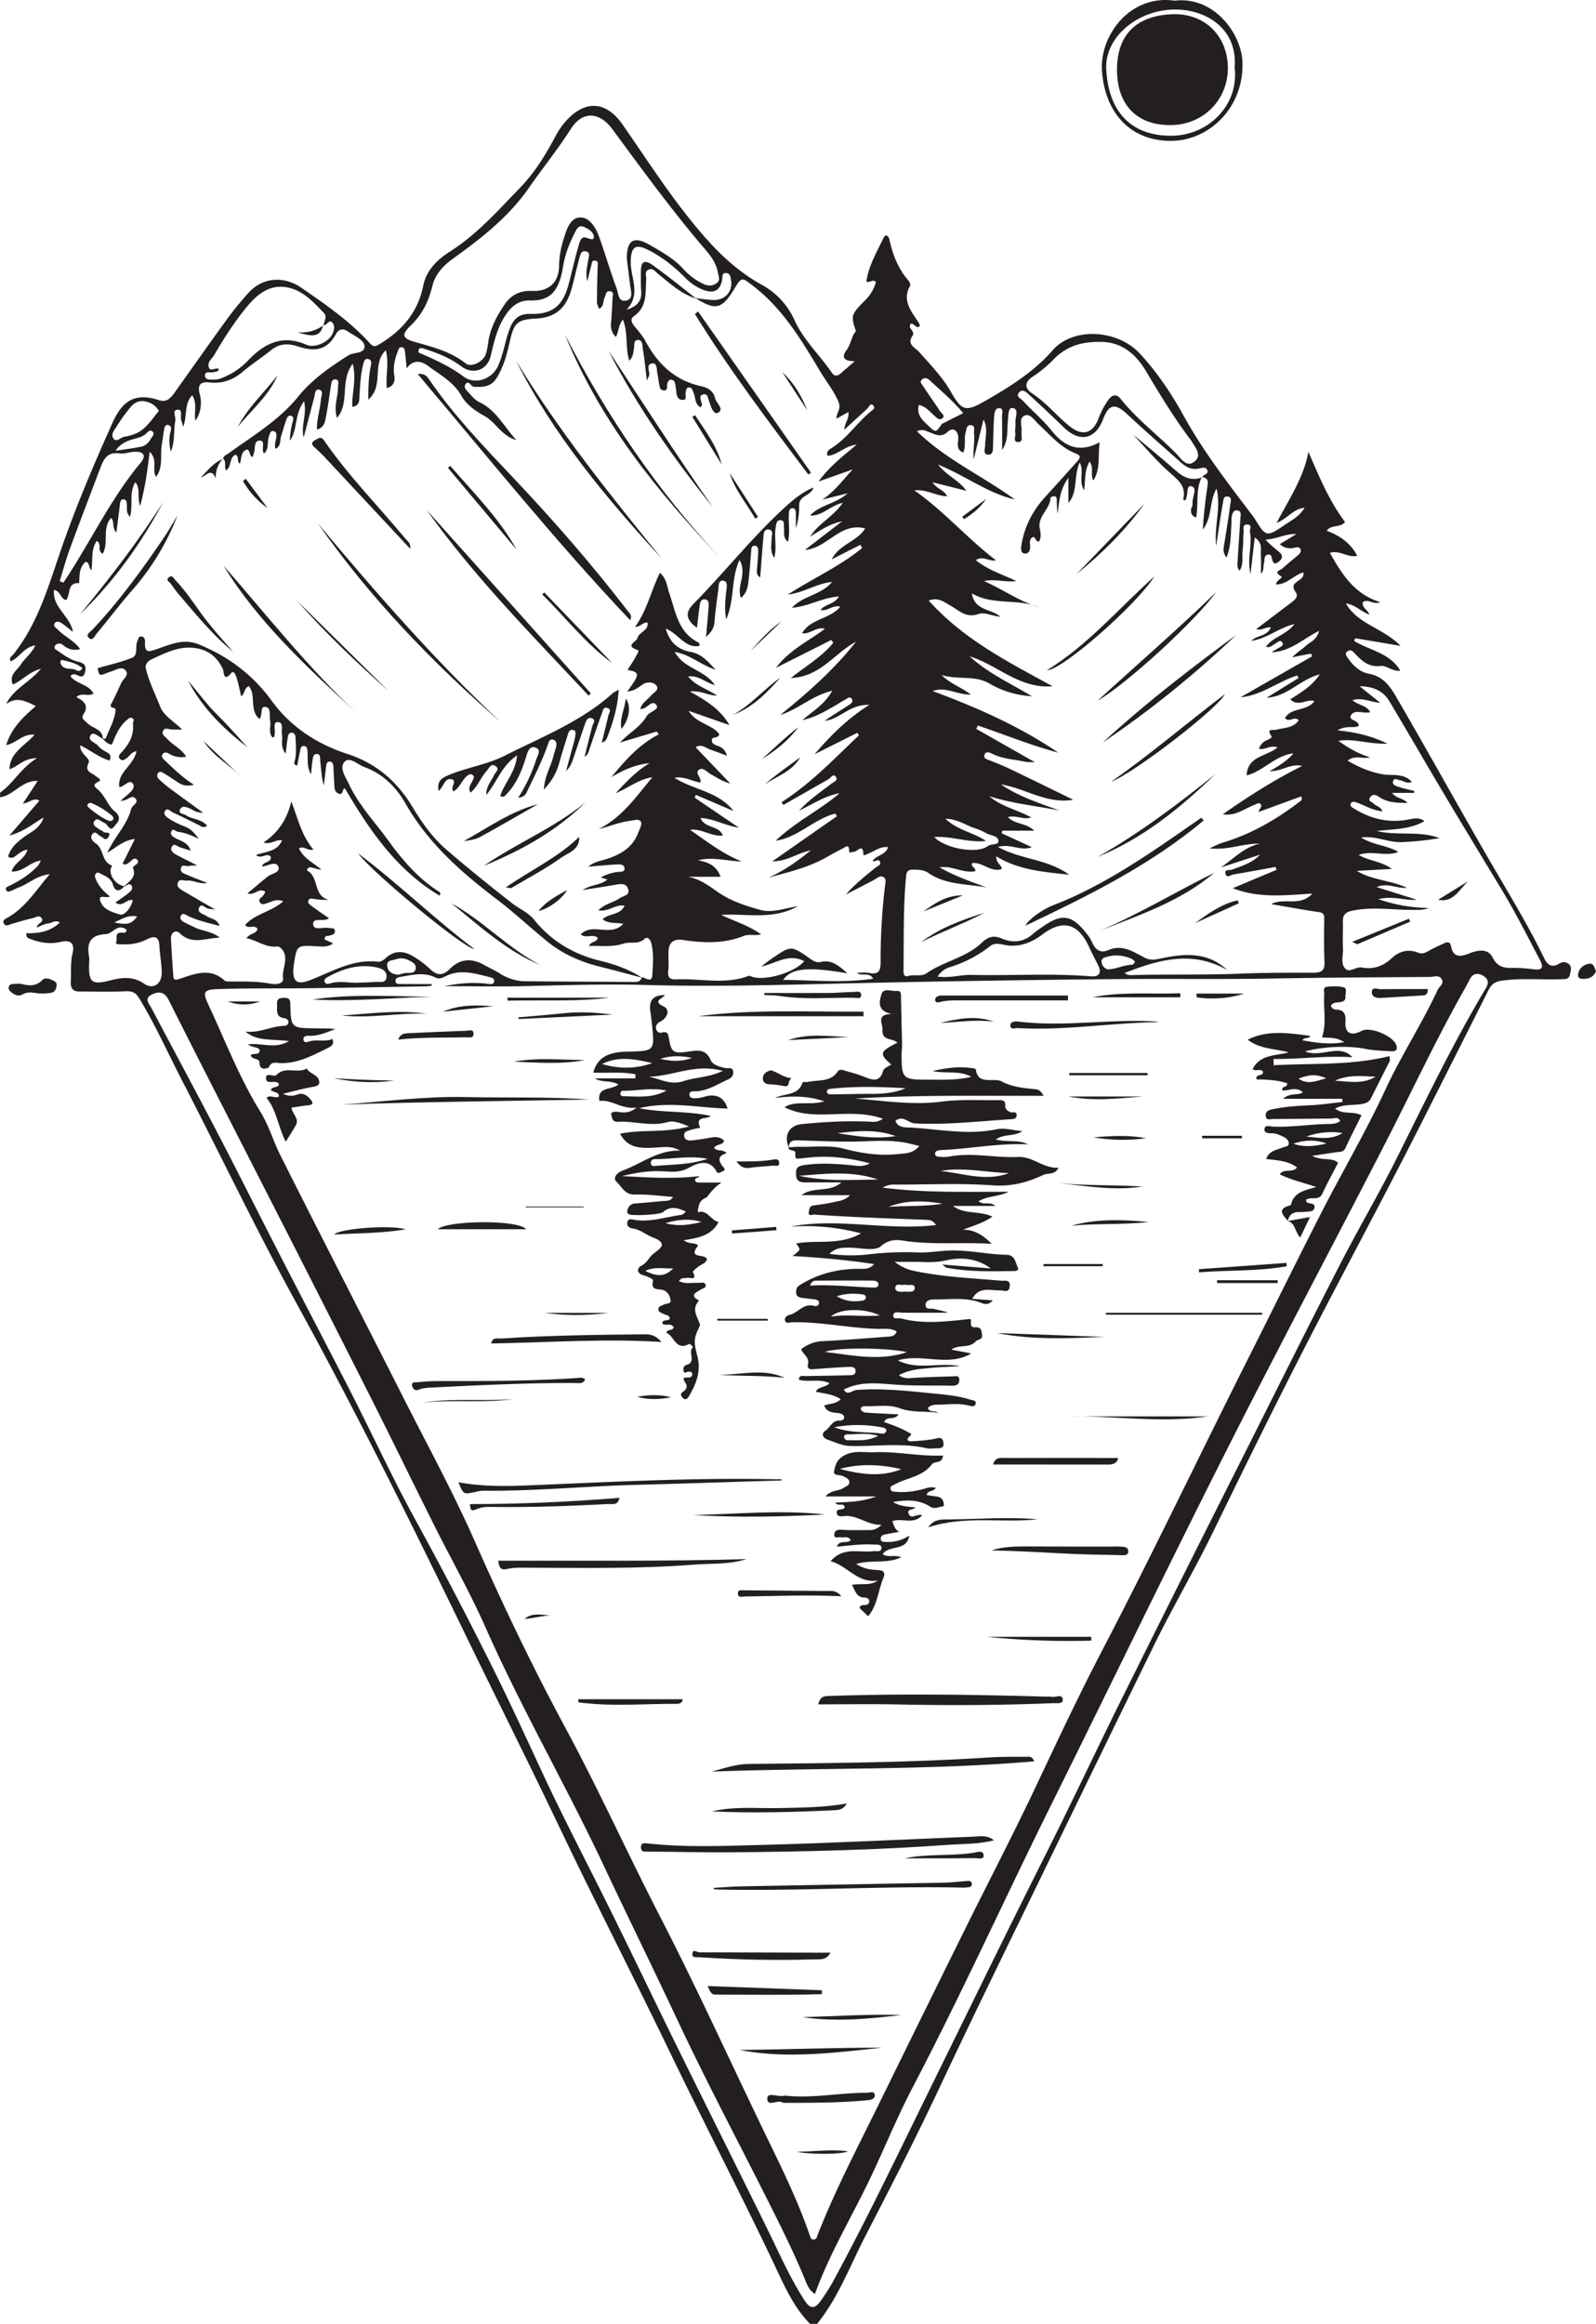 <svg id="Layer_1" data-name="Layer 1" xmlns="http://www.w3.org/2000/svg" viewBox="0 0 1346.76 1960.78"><title>sliceofheaven</title><path d="M1005.2,1975.6c-11.18-11.34-18.61-25.48-25.14-39.37-29.57-63-61.7-124.66-91.9-187.3-31.51-65.33-64.67-129.88-95.89-195.34-25.31-53.07-51.73-105.62-77.41-158.5-45.72-94.11-92.14-187.93-142.58-279.75C538.12,1053.17,507.59,989.05,475,926c-11.86-23-22.41-46.6-35.86-68.77-3.1-5.11-6.05-6.26-11.7-6-13.09.61-26.22.25-39.34.16-5.79,0-7-3.83-6.73-8.68.43-7.82-.42-15.7,1.49-23.47,2.08-8.49-1.81-11.63-9.92-9.71-9.06,2.15-17.63.74-26.07-2.57-1.48-.58-3.2-1.09-3.09-4.7,9.94.09,20.12-1,28.35-9.13-3.76-2.38-6.9.64-10,.91s-6,2.07-9.39,3.33c.09-3.67,6.25-4.17,4.1-7.68-2-3.28-5.49-.58-8.12,0-5.77,1.24-11.42,3-17.09,4.66-2.44.71-5.33,2.74-6.87-.55-1.29-2.76,1.95-3.9,3.72-4.93,14.89-8.62,23.57-23,35.15-36.41-10.73,1-17.59,7.91-26,11.09-2.12.8-4.1,1.94-6.2,2.79-1.79.73-4,1.83-4.78-1-.51-1.92,1.52-2.45,3-3.17,8.9-4.33,17.17-9.59,24-16.88.82-.88,1.26-2.12,2.54-4.36-9.54,1.19-15.16,9.89-24.71,9.22,2.28-8,11.2-10.12,13.25-18.43-5.14.67-8,4.41-11.66,6.44a4.57,4.57,0,0,1-3.59.1c-1.8-.83-.42-2.34,0-3.35,2.39-6,7.15-9.88,12.23-13.72,5.69-4.3,13.36-6.79,16.72-16.6-9.61,5.67-16.74,12-28.86,15.24l25.25-29.38c-4.78-3.15-8.26,1.87-13.89,2.4l12.5-19.1c-13.63-.44-20.21,12.23-31.71,13.76v-3.94c11.24-7.63,17.11-20.51,31.11-29-11.18-.09-16.06,7.12-23.19,9.29.34-14.08,12.73-19.46,21.13-29.09-10.22-1.12-15.25,7.37-23.9,8.67,4.35-14.06,14.18-23.68,25-32.83-8.75-4.37-16.32-8.23-25.08-1.68,6.31-13,19.52-18,29.42-29.87-10.73,3-16.05,10.28-23.74,13.3-3.56-8,3.57-11.83,6.79-16.93s8.81-8.82,12.15-16.08c-9.65,1.54-13.42,10.48-20.81,13.5-1.74-3.18,1.12-4.38,2.33-5.9,20.61-25.92,29.53-57.36,39.95-87.65,12.57-36.52,27.66-71.9,43.36-107.06,8.14-18.22,18.18-26.78,39.65-19.73,6.78,2.23,10.26-2.43,13.58-7.1,14.05-19.76,28-39.62,42.23-59.22a277.26,277.26,0,0,1,19.81-24.48c11.91-13,29.71-14.21,44.38-4.1,20.63,14.21,41.14,28.37,58,47,2.66,2.92,4.27,2.79,7.37.95,19.24-11.39,32.87-26.83,37.4-49.24,2.73-13.51,11.74-22.27,22.9-29.39,22.74-14.49,40.35-34.5,58.86-53.63,12.3-12.71,21.32-27.36,29.52-42.72a72.88,72.88,0,0,1,5.66-9.21c13.18-17.72,33.52-27.19,51.71-1s35.36,52.9,55.23,77.89c17.72,22.3,36.52,42.88,61.91,56.86A63.53,63.53,0,0,1,992,284.86c7.7,17,21.46,29.64,31.77,44.75,2.1,3.07,5,2.46,7.6.05,3.13-2.86,6.39-5.57,11.57-10.06-10.86,0-10.55-4.53-7.15-9.06,3.29-4.37,4-9.63,6.51-14.16.47-.84,1.67-1.81,1.49-2.38-4.23-13-4.1-13.67,7.61-25.55a35,35,0,0,0,9.38-15.61c-2.68-3-5,1-8.09-.39,1.84-13.31,8.78-24.9,14.49-36.84,2-4.09,4.36-1.4,5,1.47,2.76,12.65,7.29,24.4,15.92,34.36,1,1.14,2.07,3.51,1.55,4.44-7.42,13.17,1.68,22.25,7.73,32.1a7,7,0,0,1,.42,2.08c-3.35,2.67-4.67-2.94-7.81-2-.21.82-.81,1.79-.58,2.5.77,2.44,4,4.91,2.51,7.11-5.52,7.89,1.81,10.15,5.48,14.32,9.3,10.54,19.25,20.69,26.3,32.92,9.55,16.57,12.49,17.83,29.24,8.22,20.75-11.9,40.89-24.36,57-42.81,17.23-19.74,54.66-17.55,73.47,2.8,14.81,16,26.77,33.84,37.31,53,16.35,29.61,37.06,56.41,57.52,83.32a38,38,0,0,1,2.29,3.2c9.15,15.26,10.07,15.53,25.29,5,5.55-3.85,12-6.69,16.65-14.36-9.61.86-13.75,8.72-23.61,12.8,11-21,23-38.58,26.85-60,9.09,20.85,17.44,41.35,30.9,59.15-3.83,5.17-11.12,1.77-15.52,7.38,10.91,4.15,20,10.14,25.83,21.17-8,1.95-14.86-5.13-23.07-2.44,10.2,18,20.6,34.86,42.46,41.55-5.92,2.63-10-3.24-14.67,0-1.11,4.62,4,6.13,5.55,10.54-7.07-2.51-12-8.52-19.87-9.43,10.33,17.82,31.41,20.59,46.16,35.79l-38.25-6.43c-.33.73-.67,1.46-1,2.19,12.89,8.13,30.23,10,39,25.18-6.68.88-11.52-4.6-16.53-4-10.94,1.38-16.7-5.18-23-11.73-1.52-1.58-3.34-2-5.24-.43-2.25,1.86-.66,3.66.33,5.16,4.32,6.5,10.43,12.23,17.65,13.5,14.19,2.5,19.76,13.46,25.59,23.49,26.51,45.62,52,91.85,78.49,137.47,15.3,26.33,31.19,52.32,44.45,79.76,2.75,5.69,6.85,7.27,11.92,4.2,3.49-2.12,6.25-2,8.83.39s1.28,5.52.73,8.4c-.86,4.48-4.33,4-7.68,4.12-16.77.6-33.55-1.18-50.35,1.28-5.93.88-8.54,3.49-10.87,8.12q-26.7,53.13-53.55,106.18c-30.49,60.56-62.68,120.23-93.82,180.45-29.17,56.41-57.19,113.43-85,170.52-15.81,32.43-34.13,63.53-50,95.91q-43.38,88.67-86.51,177.45c-31.84,65.62-64.05,131.07-95.07,197.06-19.64,41.77-40.75,82.82-61.89,123.78-12.82,24.85-22.7,51.59-40.56,73.79Zm-578.57-1213c-4.08,4.48-7.7,5.15-9.78-1.58-1.55-5-5.85-6.72-9.87-8.76-1.27-.65-2.87-2-4.42-.32-1.32,1.46-.7,3.1-.1,4.59,2.38,5.94,6.69,10.51,11.85,14.65-3.11,2.16-11-2.84-7.48,5.24,2.73,6.21,9.89,8.1,15.83,10,4,1.27,9.68-5.76,11-12-5-1.62-8.63,6.46-14.6,1.88,4-2.82,7.72-5.19,11.1-8,1.91-1.59,4.44-4,2.14-6.6-1.92-2.18-4,.77-6.06,1.26,4-4.55,10.85-7.47,7.64-15.86-.69-1.8,7.12-3.73,3.12-7.24-2.54-2.24-5.33,2.61-8.21,3.88-1.3.57-2.39,1-3.6-.38,3.19-6.43,6.42-12.92,10.26-20.64-9.65,1.14-15.38,6.89-23.27,11.68,6.33-14,16.87-23.67,20.22-37.33.65-2.65,6.21-4.59,3.92-8-2.79-4.12-6.35.17-9.56,1-.85.22-1.74.32-3.52.65,1.67-1.52,2.6-2.4,3.58-3.24,3.66-3.16,9.58-7.28,6.95-11.36-2.78-4.32-7.48,2.7-11.44,2.83-1.82-12.68,12.37-18.33,14.43-30.31-4.36.84-5.36,3.67-7.41,5.23-1.84,1.4-4,3.43-6.11,1.67-2.9-2.42-.16-4.74,1.42-6.45,6.19-6.72,10.08-14.14,9.15-23.61-.14-1.42,1.5-3.25-.09-4.45-2-1.5-3.61.12-5.11,1.39-6.52,5.51-9.54,13.15-12.53,20.63-3.85-.27-5.84-3-8.15-5.33a14.63,14.63,0,0,0,2.76.54c3.08-8,7.59-15.55,8.51-24.33.3-2.82-6.35-.8-3.51-5.67,3.27-5.61,5.57-11.79,8.53-17.6,1.69-3.32,6.61-6.27,3.38-10.19-2.92-3.54-7.34-.79-11,.5-1.55.55-3.12,1-4.66,1.65-6.55,2.56-6.54,2.57-7.95-4,9.69-2.83,19.59-5,28.86-8.69,5.82-2.34,2.5-9.62,4.75-14.19.76-1.56.73-4.34,3.56-3.82,2.29.42,2.94,2.29,2.83,4.48-.53,10.59,3.87,8.13,11.27,5.66,10.71-3.58,21.31-8.71,34-3.57,25.1,10.2,45.78,25.84,61.42,47.36,16.4,22.57,38.6,36.83,64.2,45.16,24.81,8.07,42.08,23.52,55,45,8,13.3,17,25.91,28.77,36,17.89,15.42,36.34,30.22,54.92,44.82,6.14,4.82,13.7,7.73,18.81,14.09,14.48,18,33.3,29.11,55.81,34.59,12.38,3,24.4,7.31,35.2,14.27-11.75-3.09-23.45-6.32-35.24-9.24-16.18-4-31.16-10.41-44.19-20.92-14.57-11.76-28.15-24.64-43.12-36-30-22.73-58-47.4-77-80.79-7.87-13.85-19.22-25.15-34.79-30.83-5.56-2-12.41-9.05-16.67-4.39-4.69,5.14.88,12.82,3.77,19,8.32,17.73,21.87,31.85,33.2,47.51,11.79,16.32,24.74,31.42,41.85,42.53.94.62,3.1,1.39,1.29,3.87-36.33-21.75-59-55.1-79.79-90.47-2.53.14-1.13,5.57-4.86,4.54-3.49-1-4-4-4.1-7.1-.26-5.24-.56-10.48-.8-15.72-.1-2.13-.75-4.22-3-4.33-2.49-.11-2.92,2.19-3.16,4.21l-1.89,15.93c-2-6.89-2.25-13.72-3-20.51-.24-2.3.47-6.26-3.22-6.07-3.07.15-3.06,3.83-3.45,6.31-.55,3.58-.73,7.22-1.07,10.84-3.72-5.94-2.63-12.09-3-18.09-.13-2.29.1-5.24-2.64-5.72-3.12-.55-3.29,2.55-3.77,4.7-.86,3.92-1.58,7.87-2.34,11.74-2.36-.45-2.71-1.7-2.32-3,2-6.77,1.13-13.67.93-20.52-.06-1.94-.92-4.13-3.2-4.24-2.48-.12-3.06,2.19-3.37,4.12-.64,4-1.08,8.07-1.78,13.52-4.81-5.88-2.25-11.36-3.15-16.25-.7-3.8,1.86-10.43-3.67-10.32-4.3.08-1.6,6.68-2.48,10.27-.25,1,.35,2.57-1.79,2.66-3.82-4.26-1-9.45-2-14.07-.86-4.25,1.2-11.08-4.06-11.67-4.87-.54-1.86,7.17-5,10.19-8.72-7.32-2.52-19.63-8.8-27.66-4.13,1.33-3,5.72-6.56,8.59-1.35-5.63-2.3-10.67-3.84-15.53-.64-2-2.27-6.94-4.54-4.17-6.78,8.26-6.27-1.47-6.91-2.9-5.07-11.32-13.74-17.45-25.87-18.43-12.69-1-23.68,4.83-34.72,9.89-2.69,1.23-5.3,4.28-4.67,7.07,2.57,11.51,8.06,22.13,12.31,33,2.87,7.37,11.72,12.43,18.42,19.05-3.49,0-6.1.07-8.69,0s-5.64-2-7.26.85c-1.92,3.43,1.57,5,3.49,7.18,4.75,5.31,11.86,8.16,15.83,14.84a19.15,19.15,0,0,1-14.28-2.42c-1.66-1-4.06-1.74-5.44.1-1.78,2.36.1,4,1.9,5.66,7.52,7.08,14.83,14.38,24.39,20.37-5.67,1.53-9.64.6-13.39-1.92s-7.67-5.12-11.61-7.51c-1.57-1-3.51-2.6-5.21-.44-1.4,1.77-.76,3.82.8,5.28a101.74,101.74,0,0,0,8.21,7.05c9.1,6.78,18.31,13.41,28.88,21.11-6,.25-8.61-2.66-11.87-3.87-3-1.11-6.36-2.19-7.62,1.42s3.19,3.31,5.08,4.6c5.41,3.7,13.25,3,17.84,8.94-3.38,2.33-5.43.14-7.71-1-7-3.46-14-7-21.19-10.26-2.06-.93-4.73-4.5-6.65-1.18-1.82,3.17,1.87,5.4,4.18,6.86a69,69,0,0,0,12.37,6.1c4.65,1.76,7.89,4.7,11.93,10.48-7-3.46-12.12-5.31-17.64-6-1.93-.23-4.1-3.6-5.58,0-1.05,2.59,1.42,4.2,3.41,5.32,4.65,2.62,10.67,3.43,13,10.6-3.41-1-6.13-1.86-8.83-2.72-2.31-.73-4.93-3.88-6.9-.77s.86,5.5,3.56,6.94c5.31,2.85,10.73,5.48,17.62,9-3.61.26-5.52.15-7.28.6-2.19.55-5.79-2.2-6.4,2.16-.48,3.45,2.82,4.19,5.05,5.17,5.43,2.41,11,4.43,17.21,6.86-6.47,1.45-11.52-2.53-17.2-1.9-2.71.3-6.29-2.11-7.65,1.94-1.2,3.59,2,5.19,4.49,6.69,8.42,5,16.88,9.83,27.1,15.77-3.16-.38-4.34-.56-5.54-.67-2.81-.27-6.17-5.35-8.12-.86-1.85,4.28,3.63,5.12,6.41,7.09,3.3,2.33,8.74,2,10.92,8.25-9.95-2.58-18.51-4.56-26.55-8.35-1.91-.9-4.38-3.24-6-.41-1.78,3,1,4.73,3.34,6,2.59,1.4,5.32,2.58,8,3.9,6.38,3.18,14.06,3.13,21.37,8.71-12.49.48-23.5,6.37-33.88-3.78-3.21-3.14-7.65-.6-7.33,5,.57,10.12,1.16,20.24,1.93,30.34.23,3.09.24,5,5.32,3.29,12.49-4.17,25.66-9.86,37.94,1.34,1,.92,3.15.87,4.76.86,11.53,0,23-.27,34.49,1.9,4.21.79,10.83.14,10.16-4.75-1.2-8.68,6.28-18.28-2.53-26a4.14,4.14,0,0,0-2.83-.62c-9.44.87-16.58-5.29-25.55-7.08,2.72-4.22,8.17-3.38,9.37-7.8-2.5-4.18-7.91.55-10.46-3.41,8.42-9.42,22.15-11,32.13-19.94-5.86-2.3-9.36.26-13,1.38-2.64.82-5.22,2.25-6.89-.84-1.5-2.79,1.86-3.61,3-5.34.66-1,1.26-2.09,1.85-3.08-5.25-4.11-8.85,3.2-15.17,1.26,6.42-5.37,11.73-10,17.3-14.36,3.36-2.62,10.89-3.25,8.68-8.45-1.91-4.48-8.15-.87-12.47,0-1,.2-1.27-.3-1-.67,1.75-3.62,7.61-2.54,7.3-7.36-3.59-4.22-7.88,2.46-12.58-1.58,8.23-3,18-2.7,22-12.44-5.63-.77-9.62,4-15.67,1.89,12.83-8.48,20-20.2,23.47-34.62,5.57,14.32,8.57,28.68,18.69,40.62-5.27,1.23-7.87-3.45-12.22-1.09,3.86,8.59,12.37,12.26,18.94,18-3.15-.18-5.77-1.25-8.48-1.89-2.39-.56-4.71,2-3.13,2.91,9.7,5.6,4.62,21.24,17.75,24.4a56.66,56.66,0,0,1-11.69-.59c-1.94-.26-4.19-1.17-5.33,1s1,3.63,2.46,4.71c4.81,3.58,9.78,7,14.8,10.48-4.35,3.42-13.73-1.19-13.35,5.06.35,5.82,8.87,2,13.61,3.19,1.73.45,4.26-.64,4.69,2.17.51,3.26-2.2,3.41-4.36,4.15-1.6.54-4.25-.35-4.31,3.27l7.25,3.34c-4.89,3.47-9.59,2.68-14.14,2.44-16.46-.88-16.46-.92-19,15.17-.16,1-.26,2-.34,2.93-.94,12,3,14.75,14.25,10.4,18.5-7.16,36-18,57.21-15.43,1.91.23,4.49-1.34,6.06-2.81,8.23-7.67,16.66-6.31,25.1-.79a81.44,81.44,0,0,1,12.49,9.61c5.88,5.78,11,6,16.89,0,8.5-8.57,18.24-9.32,28.67-3.45,4.58,2.58,9.42,4.74,13.83,7.56a39.82,39.82,0,0,0,21.48,6.32c30,.3,60,.34,90.06.61,3.46,0,6.68.41,7.74-3.9,3.17-.18,8.51,5.38,9-1.92.54-8.42,1.21-17-.5-25.49-.74-3.69-3.08-7.76-6.06-5.05-5.61,5.08-12,2.06-17.69,4-9.52,3.17-19.15,1.65-29.18,2,1.62-4.19,6.76-2.89,7.45-6.84-4.09-3.75-10.2.78-14.36-2.89,9.83-10.44,25.21,2.59,35.89-9-6.5-1.3-12.41.25-17.46-3.82,5.13-5.16,14.73-3.21,18.5-11.43-8-1.35-13.72,5.48-22.08,3.87,5.56-5.58,12.54-6.42,17.84-10.14,3-2.1,8.86-2.25,7.35-7.5-1.67-5.84-7-4.58-11.67-3.75-8.26,1.46-16.58,2.66-26.86,4.28,7.47-4.9,15.12-3.8,20.89-8.87l-5.56-1.75a40.81,40.81,0,0,1,13.77-4.59c2.53-.31,6.43.38,6.3-3-.16-3.75-4.29-3.47-7.11-3.32-7.47.4-14.93,1.15-23.55,1.86,5-4.2,10.46-4.9,15.27-6.42,12.14-3.83,22.2-9.71,26.91-22.18,1.14-3,3.38-6.95,2.34-9.2-1.4-3-5.9-1.32-9-.94-9.06,1.13-17.47,4.72-26.68,7,19.76-9.88,31.71-27.47,45.32-43.74-11.59,1.66-20.53,9.17-31,13.49,8.76-9.36,17.36-18.72,28.59-25.36-11.44,1.07-21.47,5.39-32.29,11.85,12.3-14.89,23.92-27.89,40.14-36.17l-1.75-2.39-31.06,9.3c8-8.43,17.4-13.23,22.53-22.27,2.18-3.83,11-5.36,8.29-9.29-3.85-5.6-8.1,4-13.69,3.16,1.5-5.13,6-7.62,9.07-11.19,2.18-2.51,7.49-5,4.6-8.44s-8.17-3.6-12.52-.39c-3.45,2.54-6.95,5-12.12,5.36,10.89-14.92,10.9-16.15.28-18.22,2.49-4,5.13-7.78,7.22-11.84.75-1.47,3.13-4.39,1-5.08-10.85-3.55-.62-6.86.1-9.9,1.2-5.12,9.46-6.19,8.58-13-4-.87-5.49,3.53-10.54,3.45,10.2-14.18,13.49-30.51,20.93-45.55,5.84,5,5.93,11.57,7.93,17.28,5.36,15.29,7.21,32.57,24.07,41.25,1.07.55,2,1.7,1.07,3.19-11.89,2-17-10-28.14-14.7,3.54,12.7,11.36,17.9,20.87,19.68,8.88,1.66,14,7.13,21.16,15.09-13.09-4.38-21.7-13-34.41-14.95,7.87,14.24,24.74,14.61,33.9,27.91-8.66-2.38-13.88-8.56-22.62-7.25,6.64,8.07,16,10.31,24.41,16.13-7.81-.08-13.47-4.55-23-3.5,14.09,7.86,25.84,15.13,33.44,28.34l-34.4-12c6.21,10.68,19.52,11.18,25.79,19.61-.85,4.46-6.79,1.18-6.25,5.77.34,2.89,3.47,3.55,5.91,4.53,3.11,1.24,5.44,3.3,6.91,8-5.09-1.9-9.25-3.59-13.51-5-4.1-1.37-8-5.49-13-2.2l29.26,30.57c-6.27-1.54-11-4.85-16.1-7.61-3.3-1.8-6.8-6.46-10.33-4-3.93,2.78,2.46,6.53,1.21,10.86-7.17-1.27-13.83-5.47-21.9-4.08,15.9,10.31,37.06,11.4,49.84,28.06l-31.7-13.62c-.38.76-.77,1.52-1.16,2.28l37.37,25.39c-12.67-2.11-21.56-7.78-32.35-8.14,3.62,9,15.73,6,18.81,14.83-10,.93-17.81-6.2-27.6-4.89,14,9.78,27.45,20.29,43.59,26.74-12.33-.35-24.36-4.2-36.9-1,8.37,1.57,15.41,4.13,19,13.89H902.22c10.13,1.84,17.52,7.57,25.34,13,10.55,7.33,22.66,11.32,35.13,14.81,10.56,3,19.92-1.12,32.18-2.91-22.08,12-43.52,5.76-64.58,7.3,11.15,5.42,23.05,8.74,33.62,16.43-5.54,1.34-10.2-.53-14.72,1.28-16.78,6.74-34.07,6-51.52,3.37-7.11-1.08-11.61,1.83-11.93,9.38-.23,5.56.42,11.2-.24,16.69-.73,6,1.76,7.45,7.16,7.21,20.2-.91,40.72,4.67,60.61-2.94.65-.25,1.66.22,2.43.52,10.81,4.22,36.33-3.14,44.54-12.91-13-6.95-24.16,2-36.13,4.49A122.05,122.05,0,0,1,976,821.56c12.37-8.4,13.87-8.47,26.35.15,3.57,2.47,7.32,5.85,11.5,4.85,10.1-2.42,15.93,3.61,23,9.55-34-5.86-47.57-4.31-54.35,5.52,24.86.15,50.16,2.75,76-1-3.77-6.22-9.52-1.46-13.87-5,3.88,0,7.17-.53,10.21.1,7.52,1.56,9.9-1.15,9.88-8.65a523.08,523.08,0,0,1,3.71-64.75c.3-2.48,1.34-5.75-1.09-7.34-2.94-1.93-5.47.81-8.05,2.18-7.92,4.2-15.91,8.27-23.87,12.39,7.6-8.68,16.43-15.68,25.18-22.77,1.62-1.31,4.88-2.06,3.49-5s-4.11.79-6.1-.51c3-5,10.88-4.74,13.06-11.71-6.78-.62-11.44,3.43-16.71,5.47-1.44.56-4.14,2.19-4.15,1-.11-11-5.92-1.42-8.69-2.45-1-.38-3.3,2.07-3.31-.8,0-6.66-3.55-2.92-5.66-1.91-4.72,2.28-9.28,4.89-13.85,7.47-15.1,8.51-31.8,12.41-48.45,16.91,13.18-5.78,24.55-13.93,35.48-22.84-10.64,1.71-19.19,9.22-32.37,9.18l54.56-38.1c-.48-.74-1-1.47-1.45-2.2-18,4.57-31.28,20.15-50.2,22.88,16.23-15.69,36.7-25.45,53.8-40-12.65,2.08-22.91,9.47-34.14,14.6,8.2-8.81,17.9-15.61,27.33-22.73,1.85-1.4,5.84-2.88,3.79-5.69-2.4-3.3-4.35.87-6.34,2-12.69,7.16-25.31,14.42-38,21.64l-1.64-2.25c24.7-15.69,44.44-36.71,65.37-56.47l-1.38-2.12-36.05,18.06c13.1-15.22,26.93-29.44,46.18-41.64-16.81-.62-24.84,12.29-37.61,13.48,6.59-4.78,13.54-8.93,20.33-13.31,1.82-1.18,4.29-3,2.3-5.53-1.58-2-3.64,0-5.2.82-3.47,1.87-6.72,4.15-10.18,6.05-7.79,4.29-15.4,9-26.1,11.34,9.28-8,18.8-13.22,25.14-24.78-17.4,4.28-29,15.94-43.77,20.36,23.23-18.63,45.28-38.23,63.94-61.77-18.19,9.64-30.19,29.82-55,30.62,12.95-10.25,26.23-17.91,35.73-29.67l-1.58-2.39L976.4,578.3c12.09-15.79,28-22.67,41.33-32.95-7.42-2-12.45,4.91-19.26,3.75,7.25-12.47,23.37-11.69,32.28-22.41-6.51-1.71-10.93,4.27-16.77,2.73,4-4.93,11.62-4.58,15.59-11.3-14.13.92-25.59,8.44-39.7,9.5,9.55-10.33,24.26-10.47,33.94-21.77-13.59,1.37-23.71,9.09-37.4,10.65,21.86-14.05,44.16-23.94,62.75-39.33l-1.53-2.61-24.23,12.25c6.59-12.87,21.87-15.26,28.28-26.12-21.3-5.5-31.67,16.69-50.82,18.16l31.37-24.17c-10.44,2.13-18.48,7.65-26.9,12.92,6.75-11.11,19.35-16.59,27.41-28.47-10.55,2.24-17,11.19-27.56,10.7,8.52-9.2,21.34-9.62,31.71-18.76l-21.45,5.3c10.44-6.69,17.39-16.56,25.74-25.46l-28.88,10.21c9.6-13,20.24-21.16,32.32-31.18-10.9,1.36-16.37,9.2-24.78,9.41-1-3.51,1.24-5.07,3-6.13,13.16-8.05,21.51-21.16,33.11-30.83,1.57-1.31,4.76-3,2.65-5.29-2.61-2.8-3.49,1-5,2.39-6.24,5.76-12.52,11.49-19.5,17.89.2-5.91,4.29-9.37,3.43-14.85l-10.11,5.57c0-5.3,4.4-7.92,1.64-14.44-3.85-9.11-9.93-16.5-14.78-24.57-15.85-26.38-31.5-53.15-56.61-72.59-10.35-8-10-8.44-16.84,2.72-10.09,16.49-15.59,17.72-32.2,7.16,5.18.55,10.35,1.51,15.53,1.56,9.62.09,16-7.59,14.33-16.79-.46-2.58-.67-5.7-4-5.92-4.08-.28-3,3.11-3.47,5.56-1.58,8.94-6.78,12-15.56,8.78A43,43,0,0,1,900,249.33c-9.27-9.37-19.54-17.63-31.36-23.59-11-5.53-14.45-2.52-14.77,9.57-.35,13.61,9.1,27.91-3.61,40.89,8.5-2.71,13.17-7.09,12.45-15.69-.46-5.54-.31-11.13-.26-16.7.06-8.33,3-10.24,10-5.22,12.53,8.9,24.42,18.69,36.57,28.11-12.72-3.83-22.07-12.83-32.07-20.78-2.53-2-4.57-5.43-8.32-3.43-3.29,1.76-1.51,5.27-1.7,8.07-.76,11.24,1,23.17-10.43,31.1-3.3,2.3-1.87,5.62.57,8.53,3.34,4,6.84,8.08,9.3,12.64,10.3,19.12,24.86,33,46.67,37.79,6.12,1.36,10.63,4.21,12,10.15,1,4.31,8.28,9.56,2.37,12.37-4,1.91-6-6-7.65-10.49-.81-2.18-1.16-6-4.77-5.06s-2.2,4.05-1.51,6.58c.38,1.43,1.25,3.06-1,4.2-4.67-2.65-3.76-8-5.58-12-.93-2-1.06-4.91-4.11-4.58-2.47.26-2.21,2.73-2.61,4.64-.45,2.16,1.61,6.08-2.86,5.82-3.47-.2-4.64-3.14-4.94-6.38a54.33,54.33,0,0,0-1.19-7.72,3.44,3.44,0,0,0-3.47-2.94c-2,.1-2.39,1.76-3,3.37-.73,2.1,1.06,6.17-3.32,5.64-3.21-.39-3.23-3.73-3.71-6.27s-.71-5.2-1.3-7.75c-.75-3.29,0-9-4.05-8.74-5.84.41-2.64,6-2.83,9.49,0,.83-.63,1.64-2,5-1.29-10.38-2-18.34-3.37-26.2-.49-2.95,0-7.9-3.81-8.07-4.49-.2-3.2,4.69-3.79,7.66s-.47,6.38-3.9,9.83c-3.61-11.56-.74-23.53-5.43-34.74-3.83,4.75-3.39,10-5.83,14.73-3.61-3.41-4.52-7.2-4.14-11.64.57-6.86,1-13.74,1.22-20.61.07-2.28,1.88-5.86-2.18-6.36-3.55-.43-3.39,3.35-4.51,5.53-1.52,2.95-.23,7.25-4.71,9.29-.63-2.07-1.68-3.9-1.68-5.73,0-9.82.29-19.63.55-29.45.06-2.26,1-5-2.29-5.46-2.73-.36-2.59,2.42-3.07,4.19-1,3.52-1.79,7.07-3.34,13.26-1.77-7.7.05-12.34.59-17,.37-3.14,2.58-7.32-1.92-8.28-4.2-.9-4.82,3.79-5.65,6.77-2.26,8.19-4,16.52-6.25,24.71-4.63,16.69-14,24.46-29.85,25.23-15.69.77-18.82,3.45-22.25,19-2.4,10.89-5.21,21.57-11.26,31.25-4.66,7.46-11.52,7.7-19,7.32-2.71-.13-4.4-6-7.18-2.16-2.28,3.16,1.74,5.93,3.7,8.25,2.29,2.72,5.05,5.46,8.2,7,14.25,6.82,20.61,20.73,31,31.88-12.45-3.36-17.25-15-26.83-20.29-8.06-4.43-15.28-9.54-19.69-17.29-6.53-11.47-17.77-17.37-27.66-24.76-5.56-4.15-12.59-6.42-18.42,1.89-.5-5.35-.82-9.59-1.34-13.81-.24-1.89-.57-4.16-3.23-4.09-2.05.05-2.31,2.12-2.87,3.53-2.6,6.46-4.15,13.08-3,20.15.79,4.83-.18,9-6.2,10.87-1.38-10.33,2.05-20.58-.94-32C635,322,646,340.21,632.42,352c0-11,.27-19.74,2.13-28.45.44-2.07.86-5.07-2.14-5.78s-3.67,2.21-4.23,4.3c-2.27,8.58-2.59,17.42-3.2,26.21-.28,4,.45,8.75-6,9.85-.76-11.31,3.82-22.46.26-36.4-11.11,14.85-2.19,32.94-13.24,45.65-3.09-9.5,1.09-18,.86-26.64-.06-2,1.29-5.23-1.82-5.71-3.63-.56-3.76,2.84-4.17,5.38-1.29,8.09-2.32,16.24-3.86,24.28-.95,5-1.2,10.66-7.88,12.65-.35-8.76,2.65-16.93,3.3-25.37.23-2.95,2.68-7.51-1.71-8.34-3.49-.66-3.25,4.08-4,6.77-3,11.15-5.89,22.32-8.82,33.48-2.63-9.77,2.91-19.05.34-30.47-8.35,10.83-5.22,23.85-12,33.27a67,67,0,0,1,1.94-14.43c.6-2.55,2.27-5.8-1.17-6.61-2.91-.68-3.64,3.07-4.48,5.34-1.36,3.69-2.17,7.57-3.53,11.25s.16,8.76-4.77,11.28c-1.38-3.46.21-6.57.58-9.75.28-2.36.16-5-2.86-5.24-2.44-.16-2.55,2.49-3.27,4.27-1.92,4.72.33,10.68-4.29,14.68-2.64-3.44,1.63-10.64-3.34-10.86-5.68-.24-3.7,7.05-5.3,11a22.45,22.45,0,0,0-.73,2.71c-3.84.16-1.71-9.63-7.51-4.72-2.36,2-2.3,6.81-3.4,10.53-3.07-2-.27-6.31-3.94-7.6-5.21,2.76-3,9.87-7.74,13.18-2-3.19.74-7.43-2.7-9.9l.17.19c.35-2.7,2.8-3.33,4.59-4.64,20.45-14.85,42.52-27.79,58.67-47.8,11.76-14.57,26.83-24.9,42.4-34.87,4.7-3,14.79-1,13.49-8.67-.78-4.53-8.79-8-13.86-11.56-3.72-2.57-7.65-2.33-10,2.1-8,14.85-19.1,14.85-32.72,10.42-8.09-2.64-15.31-2.24-22.21,3.38-7.62,6.21-16,11.49-23.47,17.87-8.22,7-17.36,10.54-28,9.31-8.63-1-10.64,2.49-8.53,10.22s.43,16.41-3.77,21.92c-1.39-6.75,1.89-14.16-2.66-21.33-7,7.24-4,16.85-7.59,26.56-1-3.3-1.34-4.45-1.7-5.59-1-3.12,1.61-9.16-3.11-8.82s-1.3,5.95-1.86,9.18c-1.53,8.68-.25,17.82-3.78,26.18-1.5-6-1.79-11.77-.06-17.56.6-2,.24-4.32-2.05-4.85-2.55-.59-3.19,1.85-3.53,3.67-.8,4.16-1.2,8.4-1.95,12.57-1.62,9,1.45,18.87-4.81,27.48-4-6.2,1.92-14-5.49-21.17-1.76,15.72-3.77,29.83-8,45.79-2.77-8,.55-14.4-4.09-20.13-5.5,9.12-1.66,19.2-4.46,29.19-3.37-3.38-2.46-6.42-2.64-9.16-.15-2.3.07-5.35-2.79-5.51s-2.9,2.94-3.19,5.16c-.93,7.19-1.83,14.38-2.9,22.75-4.19-4.19-1.15-8.92-4.44-12.21-8,8.73-1.61,21-7.17,30.24-4.86-2.7-.33-8.1-4.91-10.91-5.16,7.37-3.17,16-4.53,24.83-2.75-2.42-1.07-6.67-5.05-7.15A15.94,15.94,0,0,0,388.92,499c-.32,2.59-.34,5.22-.49,7.83-10.49-.64-7.08,9.78-11,14.28-4.91-1-4.45-7.38-10.23-8.56-1.6,14.83,13.63,21.91,16,35.48-3.45-2.72-5.93-4.84-8.57-6.72-2.17-1.54-5.11-3.24-6.93-.47-1.47,2.22,1.5,4,3,5.53,5.67,5.73,13.49,9.07,18.54,16.07-5.82,1.64-10.34.07-14.51-3.39a4.42,4.42,0,0,0-6.32.22c-2.33,2.8.93,4,2.58,5.11,5.08,3.57,10.14,7.2,16.38,8.73,4.28,1,7.49,2.57,6.1,8.47-1.63,6.91-5.21,3-8.39,2.31-1.35-.31-2.57-.29-4,1.51,4.85,6.61,15.12,6.57,19.47,14.54-4.29,3.17-10-1.38-14.44,3.16,6.3,3.09,10.73,7,6.1,14.19-2.62,4.06.74,5.12,3,7.56,4.19,4.62,13,4.75,13.15,13.25-3.46-1.31-7.74-6.47-10.15-3.09-3.34,4.69,3.88,6.24,6.27,9.22,2,2.46,5.1,4.11,7.93,5.72,3.13,1.79,2.64,4.09,1.73,6.61-8.86-2.5-16-8.66-24.94-12.92,0,7.81,9.08,10.93,7.22,14.77-3.72,7.68,2.28,8,5.49,10.92,1.58,1.41,6.35,3.41,2.9,5-6.42,2.88-2.07,5.32-.36,6.85,5.88,5.27,8.33,13.63,13.84,18.09,7.52,6.08,1.61,10.32-.55,13.2-3.4,4.53-5.16-2.3-8.06-3.32s-6-5.23-8.47-1.42c-2.27,3.54,2.3,5.35,4.81,7.25.77.59,2.17.71,2.53,1.42,1.07,2.11,7.84-.88,4.53,4.76-2.26,3.86-4.44.18-6.52-.71-2.39-1-4.54-5.42-7.24-1.45-2,2.88.65,5.84,3.09,7.45,6.86,4.5,4.81,15.1,13.16,18.5,1.21.49,0,1.39-.25,2.19C413.24,753.2,419.52,761.68,426.63,762.59ZM594.31,289l.29.23c.56-3.44,3.33-7.29.4-10.29-8.22-8.38-16.23-17.62-28-20.9-16.78-4.67-28,4.51-37.86,16.63-10.18,12.48-18.74,26-26.83,39.81-1.77,3-5.28,5.18-4.69,9.33.85,6,6.57,0,8.86,2.7-1.4,2.33-3.22,1.89-4.74,2.35-2.54.76-7.31-1.29-7.13,2.86s4.91,3.34,8,3.39a15.83,15.83,0,0,0,5.66-1.14,61,61,0,0,0,22.78-15.07c13.66-14.35,29-22.11,49.26-13.13,6.83,3,18.46-2.25,21.7-8.89,1.47-3,2.45-6.58.38-9.39C599.22,283.13,597.41,290.3,594.31,289Zm741.48,128.33.22.22c.91-2.41,5.5-2.41,4.47-5.72s-4.52-2.27-6.82-1.74c-6.19,1.42-10.94-.94-15.29-4.82-15.21-13.59-30.63-26.95-45.5-40.89-10.2-9.56-15.46-8.8-20.43,4.18-6.6,17.25-19.87,19.85-33.33,6.72-9.42-9.18-19-18.16-28.73-27.05-2.3-2.11-5.46-5.52-8.48-2.64-3.75,3.57,1.36,5.68,3.16,7.64,7.8,8.46,16.74,15.95,23.9,24.89,11,13.75,23.51,19.15,40.66,9.84-1.75,11.39,1,22.35-5.45,32.32-2.72-5,.77-10.61-3.13-16-4.5,7.78-3.4,15.63-4.59,24.23-5-7.89.32-15.4-3.7-23.42-5.43,11.76-1.26,24.59-9.59,34.11V418c-7.55,10.39-7.67,20.44-9.1,30.23a93.14,93.14,0,0,1-.68-11.73c0-1.22-.32-2.89-1.94-2.95-1.14,0-3.32.71-3.33,1.13-.14,9.82-11.48,15.8-9,26.64.72,3.21,1.22,7-.64,10.28-3.37,1-2.74-5.32-6.06-3.12-2,1.34-1.78,4.13-1.57,6.42.34,3.71-.67,7.42-4.68,6.95-3.63-.43-3-4.79-2.56-7.52,2.53-15.22,9.34-28.43,19.7-39.87,8.81-9.73,17.64-19.45,26.38-29.24,2.12-2.37,5.56-5.52.18-7.56-13.21-5-21.75-15.59-31.62-24.68-3.48-3.2-7.12-9.27-11.57-7.65-5.93,2.17-2.36,9.19-3.06,14.1-.42,3,1.81,8-2.44,8.35-5.27.38-2.25-4.92-2.78-7.61s.42-5.88.09-8.77c-.48-4.38,3.62-11.51-2.53-12.33-3.88-.52-3.44,7.42-3.88,11.71-.78,7.5.57,15.35-4.83,23.84,0-10.8.09-19.78-.06-28.76,0-2.36,1.49-6.22-2-6.63-3.79-.44-4.38,3.81-4.59,6.44-.66,8.16-.71,16.37-1,24.57-.11,3.57.41,8.61-4.43,8.16-4.27-.39-2.26-5.42-2.22-8.33.11-7,2.44-14.07-1.39-21.23q-4.12,16.67-8.26,33.32c-.86-7.48,1.06-14.65.24-21.95-.27-2.45,1.27-6.07-2.29-6.61-4.12-.62-4.09,3.68-4.79,6.2-1.5,5.38.5,11.33-2.05,16.95-6.9-3.11-3.79-8.79-4.17-13.18-.57-6.51-5.25-7.85-8.57-4.66-5.87,5.64-10.64,2.53-16,.53-2.88-1.08-5.68-2.87-10.29-.72,24.8,24.16,55.77,37.92,82.57,57.51-22.7-5.17-41-19.73-64.81-29.43,8.09,10,17.91,13.36,23.88,22.11l-28.52-7.15c3.6,5.67,9.85,6.4,12.41,11.81-9.37-.2-17.35-6.1-27.75-5,25.61,17.92,45,40.92,68.89,59-5.92,1.35-10.71-4.21-17-.11,10.62,8.56,22.87,12.12,34.19,17.66-9.48,1.19-18.68-2.06-27.28,0,15.21,6.56,29.32,16.91,46.25,22-18.22-7.62-38.73-1.17-56.45-11.64,2.11,14.81,16.49,12.81,24,19.74-6.45-.49-13.4-4.13-18.4-2.35-10.58,3.77-16.29-2.93-23.64-7-5.16-2.87-10.12-7.36-18.42-4.36,29.31,32.77,67,51.83,104.51,72.34-28,2.32-46.39-18-69.94-25.21,15.56,14.23,34.65,22.9,52.48,33.63a79.16,79.16,0,0,1-35.63-10.59c-12.36-7.35-25.6-3-40.52-7.22,8.1,7.86,16.65,10.09,24.68,16.46-12,.12-21.17-7.06-32.15-3,36.36,13.64,71.79,28.8,106,52-24.72-6.68-46.12-15.63-68-22.91l-1.27,2.82,49.53,28.15c-4.15-.2-6.42,0-8.54-.47-9.27-2-18.94-2.32-27.68-6.75-2-1-5.48-2.45-6.47,1.27-.75,2.78,2.13,3.44,4.33,4.31,5.79,2.3,11.6,4.59,17.2,7.28,17.86,8.55,35.63,17.29,53.43,26-22.42,3.94-40.42-9.78-61-12.9,15.25,10.24,32.45,15.8,49.47,22-19.83-3.95-40-5.92-59.37-12.09,10.37,8.85,23.66,11.4,35.46,17.9-6.65,2.32-12.54-2.22-19.7-.22,6.33,6.28,15.35,4.7,22.27,11.4h-26.91c-.22.72-.44,1.45-.65,2.17l25.52,11.75c-9.7,3.66-17.88-3.31-28.58-.18,19.62,10.79,41.61,10,60.12,23.43-22.47-2.47-42.87-4-61.56-15.53-.28,6.11,4.56,7,4.65,10.73-9.35,3.14-16.31-6.2-25-5-1.59,3.47,3.84,3.86,2.45,6.84-10.32,2-19.67-5.09-29.94-3.22,12.66,7.3,26.25,11.88,39.69,16.93-16.68-3.14-34.36-2-49.12-12.24-4.07-2.81-8.6-2.74-13.27-2.76-3.77,0-5.12,1.5-5.49,5.15-2.63,26.5-1.85,53.08-2.25,79.63,0,2.48,0,6.13,4,4.91,5.13-1.54,11,.86,15.5-2.29,14.7-10.29,33.5-13.15,46.83-26,4.52-4.34,9.4-6.44,16.69-3.29,8.53,3.69,18,3.41,25.79-3.6a92.75,92.75,0,0,1,9.52-7c16.45-11.32,24.69-9.17,38.27,9.13a44.46,44.46,0,0,1,3.2,6.08c2.84,5.42,7,7.81,13,5.15,11.5-5.1,20.87,1.23,30.11,6.1,4.56,2.4,7.85,2.27,12.71,1.23,20.14-4.3,40.33-6.67,57.58,9.49-29.77-16.94-58.29-8.65-86.69,2.53a8.47,8.47,0,0,0,5.8,1.74c30.27-.89,60.53,0,90.84-1.21,20.52-.84,41.38-.84,62.08-.8,6,0,10.3-.77,10-8.42-.43-12.45-.39-24.93-.18-37.39.1-5.44-3.21-5.12-7-5.7-12.65-1.9-25.24-4.24-37.86-6.41,11-5.79,24.38,2.6,34.84-8.86-23.07,1.41-45.26,4.14-67.17-4.56l36.93-15.49-.84-2.44c-11.87,2.15-23.71,4.38-35.61,6.37-2.19.37-5.64,3.47-6.63-.63s3.38-2.67,5.51-3.47c8.41-3.15,17.14-5.64,23.71-12.66l-33.26,10.9c10.87-7.3,19.73-17.35,33.1-20.11-14-.48-26.83,5.72-42.54,3.9,4.61-2,7.4-3.66,10.4-4.56,24.22-7.18,45.65-19.5,65.53-34.74,1.1-.85,2.93-1.64,1.41-4.51l-36,13.15c.86-3.09,3.35-4.66,1.85-6.58s-3.64,0-5.21.54c-8.61,3.24-16.11,9.8-26.7,7.92,21.42-14.94,43.32-29,66.83-40.68-9.38-2.47-16.72,4.44-27.42,4.42,8.15-4.78,14.58-8.65,20.18-15.08-15.59,1.74-25,14.75-39.52,18.62.65-16.58,16.89-15.91,26.11-23.66-6.51-2.15-10.71,2.44-15.7,1.14a11.82,11.82,0,0,1,7.42-7.59c1.59-.64,3.86-1.93,3-3.14-4.61-6.77,1.5-4.63,4.23-5.36,6.62-1.75,14.29-1.23,18.84-7.95-3.69-4-7.79,2.45-11.59-1.83,5.33-9.34,18.42-5.43,24.83-14.34-6.79-2-13.68,5.25-20.37-1.51,9.4-5.83,18.73-11.58,24.91-21-16.23,3.88-27.23,18.85-44.8,19.64l26.88-16.57-1.13-2.17c-16.29,5.14-30.11,16.82-47.9,18.43l60.55-34.61c-.36-.75-.71-1.51-1.06-2.27L1412,569.42c3.87-4.12,8.25-6.55,11.78-9.86,3.27-3.07,8.64-4.31,11-12.46-14.07,7-24,17.39-40.29,18.14,3.22-2,4.56-2.78,5.91-3.59,1.9-1.13,5-2.21,3.2-4.85s-4,.13-5.88,1.15c-2.4,1.28-4.49,3.67-7.81,2.58,5.85-8.37,17-9.83,24.09-19.2-13.79,3.45-23.71,12.54-36.39,14.23,4.41-4.95,13-3.43,16.4-11.27-4.54-.82-7.73,3-12.25,1.3,9.57-7.25,18.69-14.13,27.78-21.05,3.36-2.57,8.54-5.66,5.48-10-3.89-5.49-1.25-7.25,2.55-10,1.82-1.32,4.46-2.67,3.87-6.77-8.38,2.61-14.09,10.35-23,10.22,0-3.67,6.42-5.62,4.24-6.89-7-4.09-.55-5.07,1.08-6.59,4.31-4,9-7.61,13.46-11.52,1.46-1.29,2.86-3.15,1.64-5.16-.95-1.56-2.94-1.26-4.55-.89-4.68,1.07-8.91.59-12.73-3l14.06-8.53c-9.33-.3-17.06,4.35-26.11,4.74,4.06,4.5,8.27,7.56,12.1,11,2.78,2.51,2.05,5.32-.78,7.43-1.76,1.32-3.87,3.21-5.36-.47-.89-2.22-.51-6.26-4.28-5.23-3.34.91-2.28,4.94-3.09,7.62-.74,2.46.45,5.47-2.46,8.46,0-5.94.18-10.84-.06-15.72s1.6-10.36-5.16-14.88c-1.22,10.38-2.28,19.44-3.62,30.87-3-13.5,1.67-24.51-.42-35.5-.42-2.21,2.12-6.16-2.15-6.33-4.75-.2-2.93,4.29-3.22,6.77-.57,4.85-.1,9.84-.8,14.67-.82,5.64,1.1,11.85-2.62,17.58-2.38-3-1.79-5.73-1.64-8.25.7-12.11,1.55-24.21,2.37-36.31.17-2.57,1.08-5.76-2.57-6.34-3.47-.55-4.23,2.64-4.74,5.16-.44,2.22-.13,4.57-.3,6.86-.64,8.91-.26,18-4.13,27.7-3.54-4.4-2.44-8.14-1.82-11.91,1.79-11,3.57-22,5-33,.29-2.21,1.75-5.88-2.06-6.51s-3.7,2.9-4.15,5.41c-2.18,12-3.88,24-5.65,36.25-2-16.08,4.29-32.2.29-48.34-6.42,10.8-3.46,24.41-11.61,34.48.74-12.44,2.17-24.72,4-36.94C1341.28,420.45,1340.57,417.79,1335.79,417.36Zm-650,427.78,0,1.43c-1.56.18-3.12.49-4.68.52-33.63.56-67.25,1.18-100.88,1.6-25.07.32-50.15-.15-75.2.76-11.78.43-12.44,2.68-7.5,13.23,14.12,30.17,26,61.41,43.62,89.9,7.28,11.75,11.07,25.17,17.23,37.4,34.44,68.49,69.46,136.69,104.1,205.08,20.28,40,41.85,79.55,59.93,120.57,23.54,53.4,48.74,106,76.4,157.25,28.18,52.24,52.56,106.3,79.74,159,29.71,57.61,56.64,116.63,84.72,175.07,14.89,31,30.56,61.61,41.75,94.21.56,1.62,1,3.37,2.94,3.33,3.07-.06,3.18-2.94,4-4.94,14.77-37.45,33.49-73.07,51.19-109.16q36.32-74,72.87-147.91c20.31-41,41.52-81.61,61-123,17.61-37.32,35.19-74.66,54.25-111.24,42.88-82.23,82.72-165.94,124.42-248.74,20.48-40.67,40.54-81.54,61.28-122.07,17.6-34.38,37.29-67.77,53.5-102.77,13.38-28.91,30.79-55.56,44.19-84.36,1.44-3.1,5.84-5.53,3.43-9.42-2.27-3.68-6.66-1.73-10-1.71-44.2.32-88.4.51-132.58,1.32-42.25.77-84.49.11-126.72.46q-113.8,1-227.61,3.54c-57.91,1.31-115.87,3.09-173.91,1.47-33.14-.93-66.53.06-99.8.89-23.57.6-47.17.12-70.76.12,12.33-2.55,24.67-3.61,37.1-1.91,1.8.25,4.42.53,4.85-2.05.4-2.39-1.81-3.22-3.75-3.68-12.45-3-24.82-7.19-37.55-.62-2.33,1.19-5.27,2.47-8.48.88-9.52-4.7-19.27-2.16-29-.51-2.42.42-4.91.84-4.45,3.91.39,2.61,3,2.09,4.81,2.11C668.74,845.17,677.24,845.14,685.75,845.14Zm323.52,1105.29c-4.81-3.08-6.42-7.32-8.12-11.5-9-22.14-19.68-43.49-30.38-64.83-25.78-51.44-52.85-102.25-77.31-154.35-20.44-43.52-41.68-86.67-62.14-130.18-31.88-67.79-69.52-132.74-99.9-201.3-13.08-29.54-29.11-57.78-43.58-86.72-17.89-35.75-35.34-71.72-53.35-107.41q-47.38-93.83-95.23-187.43C514.15,957.36,488.84,908.1,464,858.64c-3.7-7.35-8.72-7.42-14.46-4.55-6.69,3.35-1.89,7.84,0,11.51,18.82,35.69,38,71.19,56.6,107,17.71,34,34.8,68.33,52.34,102.43,19.94,38.78,40.24,77.38,60.07,116.21,17.75,34.76,34.07,70.27,52.82,104.47q33.57,61.23,64.71,123.67c14.66,29.27,28.33,59.05,42.08,88.76,17.62,38.06,37.1,75.21,55.75,112.76,20,40.16,39.28,80.64,59.1,120.87,25.46,51.68,51.29,103.19,76.68,154.9,9.82,20,18.74,40.46,30.91,59.23,4.66,7.18,8.45,7.37,13.46.44a164.85,164.85,0,0,0,11.52-18.3c28.63-53,54.62-107.44,81.19-161.48,32.08-65.21,63.82-130.58,96.49-195.52,22.52-44.78,43.76-90.19,66.06-135.08q52.26-105.15,105.2-210c25.89-51.55,51.64-103.19,78-154.51,15.87-30.89,33.56-60.87,49-91.94,23.7-47.51,46.72-95.35,74-141,3.15-5.28,1.14-8.28-2.37-10.4-3.7-2.24-8.28-2.47-11,2.53-1.54,2.89-3,5.81-4.65,8.67-24.09,42.53-44.7,86.83-67,130.27-37,72-74.85,143.56-111.79,215.58-57.94,113-112.91,227.38-169.35,341.07-39.64,79.86-76.37,161.13-117.76,240.15-12.6,24.07-22.87,49.3-34.46,73.89C1041.43,1883.65,1022,1915.27,1009.27,1950.43ZM850.59,233.29c-.19-15.84,5.81-19.71,19.52-11.7,9.87,5.77,20,11.29,27.93,20a53.92,53.92,0,0,0,17.27,12.86c4.31,2,7.67,1.58,11-.67,3.54-2.37,1.61-5.9,1.08-9-1.75-10.28-8.91-17.32-15.22-24.82-26-30.92-49.79-63.54-73.69-96-10.85-14.76-25.19-15.94-35.13-.36-10.95,17.18-23.79,33-35.36,49.66-16.93,24.42-39.95,42.43-63.69,59.5C695.6,239,689,246,686.41,256.34c-3.1,12.66-8.44,23.77-18.12,33.08-8.3,8-7.25,10.94,4,14.12,14.86,4.2,29.7,7.95,42.23,17.88,4.89,3.87,15.07-1.39,17.2-8.14a63.41,63.41,0,0,0,1.88-9.62c1.82-12.29,7.58-23,14.54-32.89,5.16-7.33,12.89-10.92,22.24-10.46,14.33.7,22.94-7.23,23-21.29a78.42,78.42,0,0,1,3.77-22.15c2.37-7.94,5.54-18.2,13.74-18.56,8.54-.37,13.75,9.06,16.66,17.31,5,14.17,9.24,28.61,14.47,42.7,1.47,4,1.22,11.77,8.1,10.09,6.23-1.53,3.85-7.94,3.24-12.71C852.42,248.23,851.53,240.76,850.59,233.29Zm676.55,547.63c-4.16,1.85-8.24,1.62-12.48,1.65-17.38.16-34.79-3-52.18.74-5.65,1.22-7.85,3.61-7.68,9.18.23,7.55-.29,15.12.1,22.64.3,5.79-2.31,12.69,2,17.07,3.68,3.7,8.9-2,14-1,9.59,1.78,17.88-1.11,25.24-8,6-5.65,13.79-7.94,22-4.61,4.11,1.66,6.86-.24,10.06-2,4-2.21,8.2-4.05,12.32-6,2.51-1.2,4.84-.91,5.37,2,1.93,10.79,8.4,9.53,16,6.53,7.13-2.8,15.41-4.13,19.32,3.65s9.34,8.92,16.73,8.75a122.22,122.22,0,0,1,16.75,1.05c6.63.75,10.66.48,6.29-7.89-10.63-20.34-21-40.78-32.92-60.44-15.93-26.41-32-52.75-47.76-79.24-15.59-26.18-30.76-52.61-46.43-78.75-5.36-8.93-14.36-12.3-25-12.41l17.49,14c-9-.81-15.53-4.76-23.44-2.23,4.62,4.38,11.78,4,14.93,10.13-5.81,1.49-12.85-2.65-16.13,2.39-3.08,4.74,6.84,4,6.42,9.23-4.73,2.21-10.24-.87-17.86,3.72,15.74,1.59,28.49,4.61,42.12,11.18-15.17.76-28-4.58-41.38-2.34,8.08,5.78,16.28,10.71,26.83,14-7,1.5-13.08-2.32-19,2.77,9.55,5.56,18.79,9.51,29.3,11.41,8.12,1.47,17.74-1.33,24.84,6.42-4.23,2-6.94-1-10.09-1.36-2.1-.28-4.76-2.48-5.78.91-.87,2.93,2.26,3.88,4.19,4.53,4.46,1.51,9.13,2.44,13.72,3.6,0,.54-.05,1.08-.07,1.62h-18.61c3.4,4.93,9.07,4,13,8.52C1500,692.23,1492,692,1485,687c-2.27-1.6-5.07-2.4-7,.32-2.64,3.61,1.52,4.1,3.06,5.78,2,2.14,5.61,2.22,7.09,6.23-8.11-.63-14.51-4.73-21.4-7.29-1.85-.69-4.26-1.34-5.27.7-1.09,2.22,1.2,3.39,2.87,4.41,14.27,8.79,29.59,12.38,46.25,9.06,4.59-.92,9.07-1.74,13,1.47-12.41,7.16-26.42,6.64-40.18,8.33,17.51,4.2,35.86-.51,52.91,6a244.25,244.25,0,0,1-32.49,3.39c-10.94.25-21.35-5.51-33.62-3.91,10,6.44,21.39,6.3,31.42,12.18-11,4.3-21.94-1.65-33.53,2.53,9.28,5.33,19.27,5.23,28,11.79l-29.61,1.65c14,8.29,28.12,7.56,42.35,14.32-9.62.55-16.22-4.62-25.6-.63l33.93,10.62c-10.11,1.05-19.62-3.6-32.41-.45A133.2,133.2,0,0,0,1527.14,780.92ZM1249.63,303.31c-17-.16-28.69,4.41-38.83,14.64a102.39,102.39,0,0,1-17.41,14.47c-7.4,4.72-7.44,10-.6,14.5,11.94,7.81,20.68,19.06,31.72,27.78,10.84,8.56,19.62,5.8,24.33-7.43a70.55,70.55,0,0,1,7.76-14.66c2.63-4,6.78-6.16,10.48-1.48,13.74,17.38,31.56,30.65,47,46.34,4.26,4.33,9,12.65,16,6.34,6.06-5.43-.34-11.81-3.28-17.36a12.5,12.5,0,0,0-1.24-1.52c-13.83-18.41-25.68-38.13-37.45-57.82C1278.51,311.14,1265.52,303,1249.63,303.31ZM1112.82,838.83c10.33,1.45,19.34-1.65,28.55-1.43,33.56.78,67.16-1.47,100.71,1.21,7.24.58,9.34-3.08,6.08-9.6-2.48-5-5.1-9.87-7.41-14.92-7.9-17.23-19.7-25.71-39.62-10.73-9.67,7.28-20.61,11.39-33.27,8.46-3.42-.8-7.44-1.27-10.51,1.15a105.33,105.33,0,0,1-33.73,17.75A18.2,18.2,0,0,0,1112.82,838.83Zm-684.4-39.5C421,793.41,416.75,802.71,411,803c-13.32.65-16.35,7.54-14.2,19,.41,2.22,0,4.58,0,6.88-.38,14.89,2.56,17.09,17.41,13.29,10-2.55,19.39-4,29.09,2.69,7.62,5.23,14.9.19,14.79-9.48-.08-7.49-1.6-15-1.93-22.46-.34-7.82-3.93-8.73-10.15-5.7A41,41,0,0,1,425,811.6c-2-.14-6.49.35-5.4-1.74,1.36-2.6-1.76-8,4.31-8.13C425.53,801.71,428.1,802.75,428.42,799.33ZM372,505.2l3.12,1.22c22.37-33.24,39.24-70,65.1-101,4.48-5.37,3.74-9.71-5-9.41-4.31.15-8.79,2-12.56,1.42-11.2-1.67-13.91,5.68-16.83,13.41-8.55,22.63-17.23,45.21-25.56,67.92C377.13,487.4,374.75,496.36,372,505.2Zm443.71-290c4,1.21,7.3,2.9,7-.77-.34-4-4.2-6.16-7.91-7.95s-5.64-.08-7.12,2.77c-5,9.58-9.11,19.22-10.86,30.23-3.38,21.22-10.94,29.34-28.12,28.88-10.41-.29-16.78,6.24-21.8,14.5-6.08,10-8.52,21.18-11.21,32.33-2.94,12.2-15.07,16.13-25,8.64-9.24-7-19.93-11.15-30.87-14.64-1.59-.5-4.25-1.61-5,1.08s1.89,2.81,3.62,3.56c12,5.26,23.8,10.81,34.41,18.76,9.61,7.2,23.87,2.23,28.95-8.8,4.7-10.2,6-21.34,10-31.71,3.09-8.07,7.77-12.71,17.53-12.4,18.09.56,27.15-6.74,31.9-24.17,2.92-10.7,5.17-21.58,8.33-32.2C810.58,219.73,811.46,214.5,815.71,215.16Zm318.72,148.26c-8.71-10.56-18.81-18.91-28.32-27.8-1.61-1.51-4-2.69-6.28-.77-2.76,2.33-.16,4.3.89,5.93,4.63,7.14,9.62,14,14.28,21.17,1.08,1.65,4.44,3.36,2,5.62s-4.71,0-6.74-1.87c-4-3.57-7.42-8-13.27-9.24-2.26,8.73,3.53,13.22,8.41,17.91,5.74,5.5,6.17,5.23,10.4-1.07.81-1.21,2.64-1.8,4.08-2.53C1124.43,368.41,1129.06,366.11,1134.43,363.42Zm-678.72-1.84a15.59,15.59,0,0,0-8.49-7.22c-6-2.36-11.19-1-15.1,3.63a136.26,136.26,0,0,0-12,16.54c-1.92,3.11-5.5,7.07-2.5,10.6,2.54,3,5.77-1.26,8.82-1.81a42.15,42.15,0,0,0,10.29-2.94C445.27,376.4,449.81,368.44,455.71,361.58ZM622.49,844.06c5.24-.23,10.49-.3,15.71-.73,3.62-.3,9,1.58,9.59-4s-4.51-7.48-9-8.37c-14.58-2.88-27.85,1.28-40.5,8.15-1.73.95-3.62,2.2-2.54,4.52.81,1.72,2.84,1.53,4.35,1C607.46,842.3,615,844,622.49,844.06ZM1153.6,724.38c-14.86,1.71-28.59-4.22-43.66-3.32,9,9.63,36,14.61,45.16,7.7,3.16-2.39,9.23-.53,9-4.49-.3-4.55-6.54-4.23-10-6.28a50,50,0,0,0-9.88-4.33c-7.66-2.51-14.47-7.8-24.82-8C1129.87,715.56,1142.94,717.06,1153.6,724.38ZM657.76,837.3c2.22-.54,4.41-1.43,6.63-1.52,3.27-.15,7.29.58,8-3.57s-3.13-5.8-6.48-7.43a13.36,13.36,0,0,0-10.44-.47c-3.21,1-8,.68-7,6.05C649.25,835.3,653.23,836.79,657.76,837.3Zm621.72-11a14,14,0,0,0-2.86-2.39c-6.43-2.81-13.19-3.82-20-2-2.16.57-5.74,1-5.46,4.53.29,3.72,3.53,6.59,6.43,6.29,6.62-.67,12.88-3.75,19.73-3.92C1277.94,828.73,1278.55,827.38,1279.48,826.27ZM419.13,395.17c7.16-1.11,14.37-2,21.48-3.43,3.63-.72,6.38-3.2,8.19-6.54,1-1.9,3.6-3.85,1.77-6-2.16-2.5-4.15.1-5.71,1.53-3.58,3.27-8.25,3.82-12.56,5.18C427.11,387.57,422.54,390,419.13,395.17Zm-1.75,310.16c-.26-.67-.31-1.46-.74-1.81a64.79,64.79,0,0,0-18.14-11.19,3,3,0,0,0-2.56.8c-1,1.13-.5,2.3.66,3.24,5.07,4.06,10.14,8.17,16.18,10.72C414.4,707.77,416.73,708.09,417.38,705.33ZM391.23,578.69c-4.74-4.38-11.06-5.35-17-7-1.16-.31-2,1.67-1.45,2.95,2.51,6.34,9.26,3.24,13.53,5.81C387.59,581.24,389.46,581.38,391.23,578.69ZM418,793.12c11.35,2.35,14.53,1.43,19.34-5C430.24,786.56,424.91,790.06,418,793.12Z" transform="translate(-321.63 -14.83)" style="fill:#231f20"/><path d="M1312.76,15.38c34-3.9,56.16,28.38,57.25,51,1.85,38.45-27.53,67.25-60.24,67.32-34.94.08-55.81-24.37-58.25-59C1249.41,44.72,1275.22,10,1312.76,15.38Zm50.72,56.29c2.64-32.95-24.72-49.59-52.1-48.77-30.75.91-57.58,23.72-56.27,50.21,1.74,35.06,20.11,56.41,55,56.26C1340.66,129.23,1367.27,104.25,1363.48,71.67Z" transform="translate(-321.63 -14.83)" style="fill:#231f20"/><path d="M1668.38,834.26c-1.68,4.47-5.28,6.29-9.77,6.51-2.61.13-5.88-.08-5.36-3.8.77-5.45,4.91-8.51,9.92-9.05C1666.47,827.57,1667.19,831.57,1668.38,834.26Z" transform="translate(-321.63 -14.83)" style="fill:#231f20"/><path d="M354.1,853c-5.24-.67-9.29-1.65-13.45.86-3.51,2.11-7,.32-9.9-2.17-1.28-1.09-2.3-2.56-1.73-4.27s2-2.39,3.88-2.36c2.31,0,4.73-.53,6.89,0,6.41,1.58,12.11,2.19,17.51-3.29,2.57-2.62,6.84-.94,10.15.9,2.7,1.5,2.14,3.79,1.48,6-1.19,4-4.72,4.08-8,4.29C358.32,853.16,355.68,853,354.1,853Z" transform="translate(-321.63 -14.83)" style="fill:#231f20"/><path d="M987.37,983.17c-4.64-10.15.1-18.82,10.89-19.87,19.28-1.88,38.59-3,58-2,2.74.13,5.71.58,10.41-2.51-28.35-10.19-57.3,3.31-83-9.72,9.29-6,20.77-1.23,33.57-5-15.37-5.12-28.41-4.4-41.64-2.86,8.13-4.11,19.62-1.54,23.36-13.15.18-.55,3.06-.07,4.61-.4,8.71-1.83,18.81.34,25-8.78,1.56-2.29,4.23-1.23,6.43-.57,5.33,1.61,10.77,3,15.91,5.07,7.1,2.91,13.16,4.86,16.08-5.3.62-2.15,4.39-3.41,6.68-5.06-10.31-9-9.8-11,5.21-18.39-3.73-4.17-13.15-1.14-12.58-10.83.34-5.77-5.88-12.94,7.85-13.47-13-2.45-10.3-11.09-8.69-16.67s8.49-2.26,13-2.7c3.84-.37,3.43,2.93,3.48,5.59.26,13.44.62,26.88.88,40.32,0,2.29-.34,4.58-.35,6.87-.11,21.22.7,22.08,21.61,22.07,12.38,0,24.81.63,37.18-2.38-10.31-5.84-21.77-2.33-32.63-4.94,11.94-2.65,24-4.48,36.31-1.83,1.79,14.58,14.92,6.82,22.2,10.76,8.54,4.62,18.74,5.53,28.56,6.5,2.32.23,4.2,1.31,6.55,5.5-54,.19-106.59-.86-159.07,2.33,24.39,1.83,48.53,5.76,73.15,2.56,15.94-2.06,32.3-1,48.46-1.22,2.79-.05,5.36.37,5.09,4.23-.21,3.05,1.62,4.72,4.28,5.88,1.84.8,5.45-1.15,5.36,2.51s-3.5,3.37-6,3.54c-26.61,1.74-53.17,4.79-79.91,3.47-5.44-.27-9.87-7.21-16.41-2.2,1.42,4.15,5,5.39,9,5.54,25.51.93,50.83,7,76.6,1.57,6.45-1.37,13.69.92,21.61,1.62-7,4.74-15.26,2-22.5,7,9.84,2.7,19-.22,27.18,4.16-22.79-1.11-45.17,3-67.75,4.51-2.31.15-4.62.19-6.92.43-1.68.18-3.58.79-3.72,2.61-.2,2.76,2.21,2.79,4.15,2.9a28.11,28.11,0,0,0,6.92,0c19.68-4,39.32,1.08,58.93.16,12.53-.59,21.29,9.84,34.11,9.1-2.93,6.3-8.89,4.2-12.92,6.11-13.47,6.39-27.13,9.89-42.91,8.74-26.61-1.93-53.45-.64-80.2-.61-3.21,0-6.58-.69-12.35,2.56,36.44,4.55,70.54,3.39,106.48,3.49-9,4.3-17.74,3.34-25.59,8,4.77,3.73,10-.18,14.16,3.93h-35.73c9.84,7.39,21.66,3.74,33.35,9-8.13,5.67-16.35,7.7-24.85,11.09,9.88-.1,17.06,4.73,24.2,11.87-23.19-1.4-45.83.66-68.58-1.81-7.76-.84-16-4-24.85,3.81-5.43,4.76-18.34,1-27.89,1.24-4.86.1-9.89-.19-15.65,5.23a133,133,0,0,0,33,.46,255.62,255.62,0,0,1,40.85-1.65c10.06.49,20.13-1.66,30.4-1.68,15.29,0,30.12,3.35,45.25,3.69,7.34.16,7.33,6.46,9.55,10.78,1,1.9-1,2.85-2.76,2.88-19.1.29-38.22.86-57.12-2.76-1.14-.22-2.1-1.42-3.93-2.72l40.9,3.34c-11.85-9-25.79-9.62-38.21-6.74-9,2.09-17.19,1.19-25.78,1.14-5.22,0-10.43,0-17,0a39.33,39.33,0,0,0,17,7.79c23.89,5,48.28,6,72.52,8.11,3.12.27,8.24-1.32,7.52,4.84-.68,5.91-5.06,3.2-8.38,3.33-8,.32-17.29-3.67-23.28,7.13l17.41,1.3c-2.72,3.29-6,3.66-9.08,2.4-13-5.31-26.61-3.07-40-3.16-3,0-7.49.31-7.66,4.49-.19,4.46,4.31,2.84,6.87,3.47,4,1,8.12,1.66,12.11,3.24-12.77,0-25.55.08-38.33-.05-2.89,0-7.27-1.23-7.83,1.65-.9,4.63,4,2.58,6.36,3.22,18.41,4.86,37,2.75,55.47.74,3.73-.41,3.72-.89,3.59,3.67-.09,2.89,2,3.15,4,3.05,4.8-.24,5,2.94,5.4,6.4.58,4.43-3.61,3.63-5.16,5.36-5.79,6.48-14.37,2.33-20.73,7.09l16.78,3.22c-19.36,11.66-41.35-.24-61.94,5.85,16.85,8.68,35,1.33,52.26,4.92-8.63.5-17.29.72-25.89,1.57-8.39.82-16.94,1.39-25.53,6.06,5.07,3.62,9.8,2.3,14.39,2.09,10.2-.46,20.41-.91,30.62-1.11,2.25,0,6-1.36,6,2.84s-2.72,5.13-6.62,5c-14.18-.31-28.39.12-42.55-.59-16.28-.82-32.61-4.13-48.27,3.85,2.86,5.54,7.29.59,10.7.34,21.11-1.56,42,.7,62.91,2.78,11.08,1.1,22.29,1.93,33,5.37,2.1.67,5.26.5,4.64,3.4s-3.55,2.18-5.87,1.58c-8.8-2.27-17.72-.7-26.6-.73-2.86,0-5.7.46-8,2.9,2.24,4.18,6.31,1.82,8.86,4-10.85-1.63-21.85.06-32.66-3.94-9.36-3.46-19.62-1.26-29.47-1.64-1.75-.07-3.65.89-3.08,2.76.36,1.17,2.41,2.47,3.78,2.57,9,.67,18.09,1,27.88,1.54-2.88,5.37-9.84.86-12.1,6.51,6.71,2.29,13.41,4.68,19.73,8.23,3.3,1.86,4.34,1.22,1.25,4.37-2.88,2.94.05,3.82,2.51,3.62,6.9-.58,13.93-.78,20.59-2.42,4.26-1,5.43.09,6,3.61s-1.35,4.73-4.56,4.71-6.74.61-9.88-.09c-21.47-4.81-43.12-1.31-64.67-1.9-6.3-.17-12.57-3.23-18.73-5.33-4-1.35-5.38-5.19-2-7.39,4.27-2.76,6-9.14,12.46-8.7,1.85.12,3.61-1.09,3.57-2.69,0-2.14-2-3-4.15-3.45-4.54-.86-10,0-12.7-6.48,4.47-2,10-1,13.88-5.49-6.38-4.15-13.55-4.61-20.89-6.18,2.07-4.66,8-3.36,11.5-7.25-8.7-4.08-17.79-.47-25.93-3,.53-4.09,3.26-3,5.33-3,12.2-.23,24.39-.35,36.59-.69,2.46-.06,6,.18,6-3.51s-3.33-3.67-5.92-3.54c-9.54.49-19.08,1.07-28.6,1.87-3.71.31-6.64.41-5.58-4.62,1.13-5.39-4.1-7.83-5.84-12.1a31.54,31.54,0,0,1,19.06-6.92c18.37-.87,36.71-2.47,55.05-3.8,2.64-.2,5.19-.67,6.51-4.27-4.67-3.11-10.16-2.11-15.06-2.21-24.54-.49-48.66-6.16-73.27-5.6-2,0-5.11,1.61-5.89-1.53-.66-2.66,2-4.28,4.07-4.77,7.12-1.69,11.69-10.14,20.49-7.49,1.75.52,4.29-.21,4.15-2.86-.09-1.84-2-2.44-3.67-2.66-3.6-.46-7.21-.79-10.8-1.29-2.89-.39-5-1.66-4.82-5,.1-2.54.24-4,3.26-5.89,15.63-9.72,32.52-13.75,50.71-13.6,3.86,0,7.95.4,11.8-4-23.4-3.54-46.18-5.51-68.89-6.83,7.2-5.22,7.2-5.22,3.06-10.55,17.24-3.34,36.11,2,54.83-8.51a180.93,180.93,0,0,0-59.74-5.68c40.55-7.81,81.43,3.6,123-1.38-3-4.57-6.1-4.28-9-4.4-17.8-.73-35.61-1.33-53.4-2.13q-20.23-.92-40.44-2.27c-1.62-.11-5.31,1.94-4.45-2.58.46-2.4.5-4.83,4.35-5.21a205.82,205.82,0,0,0,20.36-3.52,18.56,18.56,0,0,0,10.07-5.1h-41c10.31-7.83,23.23-1.63,33.66-10.79-9.78,0-19.55,0-29.33,0-4.55,0-8.63,0-8.91-6.3-.2-4.43.15-7.13,5.64-8.06,13.19-2.24,26.28-1.42,39.43-.26,5.7.51,11.48,2,17.1-1.49-16.64-4.31-33.41-6.68-50.63-4.91-2.94.3-5.87.72-8.81.89-3.33.18-3.48.07-3.34-4.27.14-4.13-6-1.16-5.7-5.22,3.27-.14,6.55-.45,9.82-.38,12.1.24,24.77-1.54,36.17,1.45,15.28,4,30.34,6.32,45.82,4.7,5.84-.62,13-.07,18.5-6.89-4.86-1.12-8.57-2.14-12.34-2.83-11.91-2.18-23.84-1.42-35.89-1-18.32.62-36.7-.46-55-.88C989.67,976.87,987.14,978.48,987.37,983.17Zm30.38,172.39c23,2.64,46,8,69.1.16C1071.53,1152,1027.77,1151.47,1017.75,1155.56Zm-21.7-148.65c21.92,4.94,44.16,3.39,66.36,3.15C1040.61,1002.5,1018.34,1005.17,996.05,1006.91Zm89.77-73.9c-21.14-1.13-42.24-1.86-63.32.53-1.7.19-3.48.72-3,2.85.44,1.92,2.43,1.84,4,1.83,10.85-.13,21.71-.47,32.56-.43C1066.17,937.83,1076.14,937.21,1085.82,933Zm87.2,71.63c-19.32-.55-38.45-5.2-57.73-1.8C1134.55,1004.85,1153.64,1012,1173,1004.64Zm-167.8,94.92c17.69-1,34.87,1,52.12,1.63,2.22.08,5.42.32,5.53-2.63.09-2.66-2.94-3.21-5.22-3.22q-23.7-.12-47.39.05C1008.4,1095.4,1006.32,1096,1005.22,1099.56Zm72.09-126.14c-16.13-5.94-32.52-4.38-48.92-2.47C1044.63,973.59,1060.84,976.05,1077.31,973.42Zm-51.68,245.66c13.3,5.17,27.4,3.62,41.08,5.46.86.12,2.63-1.31,2.8-2.24.37-1.91-1.4-2.63-3-3A107.72,107.72,0,0,0,1025.63,1219.08Zm38.42-94.32c-13.06-6.54-34.26-5.87-41.28,1C1035.7,1123.48,1048.71,1126.05,1064.05,1124.76Zm53-94.32c-15.51-2.56-30.82-3.23-45.64,2.7C1086.64,1032,1102,1033,1117,1030.44Zm-54.34,195.89c-10.34-2.91-18.06-1.07-25.67-1.26-1.73,0-3.47.67-3.17,2.69a3.55,3.55,0,0,0,2.57,2.31C1044.32,1229.66,1052.53,1231.54,1062.69,1226.33Zm-35-117.76c8.2,4.62,14.52,4.65,20.93,3.77,1.5-.2,3.43-.59,3.61-2.56s-1.49-2.64-3.16-2.84C1042.78,1106.21,1036.49,1105.82,1027.71,1108.57Zm57.42-9.81c-2.76,1-7.83-1.76-8,2.68-.16,3.74,4.75,3.51,7.8,3.26s8.69,1.24,8.57-3.41C1093.4,1097.49,1088,1099.79,1085.13,1098.76Z" transform="translate(-321.63 -14.83)" style="fill:#231f20"/><path d="M846.39,1007.18c21.73,1.05,43.41,2.63,65.22,0-.4,1.94-3.78,1-3.36,3.42.39,2.26,2.29,1.95,3.84,2,5.38.05,10.75,0,18.34,0-8.25,5.41-11.67,12.31-12.82,12.73-5.81,2.12-6.72,6.7-7.19,12.42,8-2.76,10.77,6.66,17.54,8.09-5.57,11.26-16.76,13.55-29.35,15.42,5,3.86,9.4,1.5,12.14,4.51-9.27,11.77,5.9,6.45,7.42,11.52-.63,3.2-4.43,4.19-7.24,6.27-1.79,1.33-4.9,4-4.59,4.55,4,7.7-2.54,4.41-5.09,4.93-2.15.45-4.68-.5-6.68,2.67,5.48,2.85,11.22,1.22,16.68,1.51,2.2.12,5.12-1.18,5.82,1.92.55,2.41-2.38,2.66-3.88,3.65-4,2.61-10.29,4.67-1.68,9.44-6.71,7.08-1.42,13.63.89,20.33.09.24-.1.62-.23.9-5.17,10.66-5.35,13.14-2,25.91,3.2,12.32-1,23.09-7.14,33.47-1.11,1.88-2.45,3.48-4.61,2s-3.09-4.08-.56-5.67c3.71-2.34,3.95-4.89,1.81-8.16-2.78-4.22-.14-3.94,3-3.88a2.86,2.86,0,0,0,3.12-3c-.22-2.24-2.17-2-3.81-1.85-1.3.1-3.1,2.15-3.53-1-.3-2.14.13-4.16,2.39-4.77,8.68-2.33,1.22-10.37,5.22-14.53.8-.83-2.2-3.54-3-3.13-11.35,6.07-12.51-7-19.09-9.48.84-3.49,5.3-1.3,6.1-4.62-2.1-4.1-6.73-.83-9.53-3.06-.11-4.51,5.41-1.35,6.28-4.51-.42-3-3.48-2.57-5.27-3.73-1.6-1-4-1.11-4.32-3.49-.35-3.17,2.72-3.22,4.54-4.34,2-1.24,6.36-.28,5.72-3.89-.57-3.27-2-6.83-6-8.32-3.81-1.42-11.08.93-8.79-8,.36-1.4-4.72-3.63-8.05-4.53-5.54-1.48-6.27-5.78-1.6-8.22,4.47-2.34,6.07-6.6,9.45-9.56,4.86-4.26,14.75-8.73-.67-14.48-4.75-1.77-9.72-6.25-15.89-7.14-2.77-.39-5.37-1.73-5-5,.47-4.15,4.2-2.68,6.27-2.36,13.6,2.09,26.4-2.59,39.54-4.26,1.08-.14,2-1.37,3.82-2.67-7.24-3.37-13.34-5-19.53.4-2.59,2.23-26.1,3.34-28.78,1.76-1.92-1.13-1.4-2.76-.94-4.19,1-3.08,3.08-4.7,6.56-4.93,7.54-.5,15.07-1.27,22.6-2,3.1-.32,6.7.52,9.12-3.5-11-.78-21.67-2.36-32.27-2-8.64.26-11.16-6.94-15.68-11-2.92-2.65.14-7.31,5.33-9.22,16-5.85,29.88-17.48,48.46-16.82-6.63-4.17-13.69-3-20.36-2.6-12,.66-23.51,1.14-30.16-11.67,18.32-3.9,37.55-.45,58.16-6.17-7.34-2.76-12.86-5.15-18-3.68-14.24,4.09-28.16-1-42.19-.22-4.86.26-4.83-4-5.43-5.91-.77-2.4,2.62-2.75,5.09-2.48,4.82.52,9.78,1.71,16.25-3.64-12.69,1.82-20.78-7-31.4-5.54-1.87-12.44,10.19-8.94,16-13.9-6.54-3.91-13.55-1.23-19.74-5.15h34.08c.05-1.14.09-2.27.13-3.41-11.65-2.49-23.72-.85-35.62-1.52,3.1-10.9,10-16.05,23.11-17.34,3.28-.32,6.59-.24,9.89-.36,17.87-.67,18.69-1.61,16.86-19.68-.46-4.57-.88-9.15-1.62-13.67-1.47-9,1.48-14.39,12.14-14.33-1.64,3-10.89,5-1.1,9.53,5.64,2.58,3.78,9.55-2.81,12.93-2.27,1.17-3.75,2.93-3.55,5.36.2,2.59,2.32,4.56,4.73,3.89,4.45-1.24,5.45.39,6.14,4.44,2,12.17,3.54,13.36,16.19,11.59,8-1.12,15-2.64,19.21,7.38,1.56,3.68,7.78,5.7,12.85,6.5,2.12.33,5.09-.79,5.9,2.23.91,3.37-1.27,6.06-3.91,7.22-8.78,3.88-16.94,9.49-27,10.11-2.38.15-6.3-.66-5.86,3.15.36,3.12,4,2.84,6.62,2.64a28.18,28.18,0,0,0,5.81-1.14c10-3,16.79.24,19.75,9.93-24.39-.58-49.48-6.45-74.58-.26,20,3.94,40.59,2.12,60.31,6.49-2.86,3.22-13.84-.53-8.75,10a65.62,65.62,0,0,0-8.3,1.85c-2.3.83-5.65,1.19-5.33,4.77.36,4,3.66,4.31,6.66,4,5.23-.55,10.45-1.35,15.62-2.33,4.4-.85,8.3-.64,11.46,2.71-1.57,4.05-6.27,2.43-8.45,5.82,2.32,3.7,7.67.77,10.42,4.68-7,2-7.38,5.9-3.13,11.11.83,1,3.17,3.09-.37,4.25-1.75.57-3.66,2.51-5-.08-6.16-11.74-17.82-6.1-23.08-3.11-8.15,4.62-15.43,3.23-23,3C868.5,1002.51,857.52,1004.52,846.39,1007.18Zm22.77-83.91c9.72,2,18.47,7.42,29.33,3.75,9.88-3.34,21-2.93,33-8.58C908.49,911.88,889.29,923,869.16,923.27Zm-39.47-10.66c14.24,4.19,28.34,4.2,42.29-.79C857.82,908.54,843.68,905.53,829.69,912.61Zm89,80c-14.91-3-29.73.32-44.58.27a3.15,3.15,0,0,0-3.21,4c.48,2.11,2.54,1.8,4,1.67C889.55,997.32,904.36,997.48,918.67,992.63ZM884,935c-12.49-2.74-24.91.33-37.33.21-.53,0-1.42,1.31-1.53,2.1-.23,1.55.93,2.41,2.35,2.44C859.84,940,872.38,941.49,884,935Zm-.7,111.9c10.21,2.81,20.22,1.58,30.15-1.11C903.2,1042.83,893.18,1043.8,883.27,1046.92Zm-4.52-138.68c9,2.08,17.91,2.63,26.61-.74C896.41,905.49,887.54,905.43,878.75,908.24Zm-12.64,178.91c10.58,5.22,16.74,4.81,23.6-2.11C881.33,1085.36,874,1083.41,866.11,1087.15Z" transform="translate(-321.63 -14.83)" style="fill:#231f20"/><path d="M1408.41,1045c-4.28-5-9.56-10.12,1.74-13.07.3-.08.72-.32.78-.56,2.56-10.92,12.15-12.2,21.41-15-10.57-3.64-20.94-5.83-30.85-10.73,3.79-5.34,11.42-.79,14.56-5.88-7.51-5.49-16.6-5.91-26-7,2.42-7.14,8.88-7.47,13.93-9.74,2-.88,5.16-.54,5.15-3.5,0-2.3-1.91-4.24-4-5.26-3.23-1.55-6.47-3.22-10.25-3.23-2.65,0-6.42,0-6.27-3.21.21-4.39,4.62-2.52,7-2.42,15.86.66,31.55-2,47.36-2.2,3.33,0,6.6-.33,9.56-2.45-1.56-3.89-4.8-2.17-7.45-2.15-16.49.13-33,.37-49.48.41-2.22,0-5.65,1.58-5.92-2.84-.22-3.38,2-4.56,4.76-5.18,10.62-2.35,21.39-3.12,32.25-3.58,9.26-.39,18.48-1.79,27.72-2.75-.06-.91-.12-1.82-.17-2.73H1404.4c5.77-5.33,11.77-2.46,16.61-5.38-5.43-5.27-11.71-1.36-17.18-1.56-1.39-4.27,4.91-2.21,3.82-6.24-8.24-2.61-17-3.12-25.62-3.13-1.54-5.25,6.21-2.19,5.32-6.68-2.31-2.87-6.26.32-8.74-2.11,6.53-12.43,19.18-11.05,30.5-14.05-11.72-3.19-24.49-2.77-34.59-10.73,17.13-8.57,34.9-5.41,52.71-3.24-1.07,2.89-4.15.71-6.8,3.71,11.9,2.22,22.74,3.86,35.45,1.65-6.72-4.57-12.85-3.46-18.66-4,4-12.24,1-24.28,1.87-36.13.18-2.36-1.58-6.11,2.11-6.56,4.81-.6,10-.77,14.59.55,2.76.8,1,5.25,1.16,8.05s-1.77,3.9-4.33,4.29c-2.83.42-6,0-7.89,2.91.59,2.46,2.39,3.28,4.41,3.37,7,.33,8.21,4.22,7.81,10.47-.6,9.45,4.81,12.21,13.65,7.54,7.55-4,27.61,4.64,29.51,12.7.88,3.77-1.4,4.73-4.45,4.51-7.2-.51-14.52-.55-21.55-2-13.63-2.71-34-2.46-51.35,2.1,14.29,5.63,29.23-7.09,40,4.94-21.92-1.55-44.13,1.7-66.54,1.41.06,1.77.12,3.54.19,5.31,32.59-1.77,65.23.32,97.73-7.67l.39,3.73c-5.28,10.49-10.62,20.94-15.81,31.47-1.6,3.28-3.91,4.38-7.56,5.12-7.36,1.49-15.25-.11-22.87,3.86,6.57,5.63,15,1.76,22.21,5.78-4.55,9.17-9.29,18.33-13.62,27.67-1.68,3.62-4.67,3-7.47,3.4l-20.52,3.11c8.47,4.5,16.08.92,21.89,5.76-4.38,8.56-9.14,17.14-13.23,26-3,6.62-9.65,2.26-13.72,5.24-.27,2.2,1.2,2.75,2.93,3,2.37.39,4.89.8,4,4.1-.56,2.2-2.55,2.77-4.64,2.88-2.64.14-5.28.54-7.9.43-5.44-.22-8.7,2.15-9.85,7.42Zm39.82-118.31c11.56.61,23.39,3.24,34.16-3.4C1470.85,922.88,1459.23,921.35,1448.23,926.7Zm6.28,44.14a60.48,60.48,0,0,0-30.49,3C1434.37,974.74,1444.78,977,1454.51,970.84ZM1441,979.68c-9.33-3.47-18.64-3-27.94.13C1422.28,983.19,1431.62,981.84,1441,979.68Zm-.22-55c-9.16-4.19-15.76-2.66-23.43.25C1425,930.17,1431.62,927.21,1440.74,924.64Z" transform="translate(-321.63 -14.83)" style="fill:#231f20"/><path d="M1062.5,1348.37c-17.31,2.76-25.74-12.52-40-16.26,11-12.62,24.25-6.91,36-8.46,2.63-.34,7,1.26,6.87-3-.1-3.08-4.11-2.44-6.66-2.6-10.22-.64-20.35.87-30.91,1.82,2.2-6.11,8.25-2.2,11.65-5.44-1.92-4-5.55-1.93-8.31-2.5-2-.41-5.51,1.38-5.57-2-.07-3.19,2.26-4.66,6.14-4.37,7.54.54,15.15.24,22.73.31,4,.05,7.66-.81,11-4.52-10.88.61-19.14-7.5-29.79-7.44-2.69,0-6.94,1.56-7.84-2.07-1.24-5,5.38-2,6.66-5.2-.87-4.59-6.28-.19-7.82-4,11.55-.47,23-.73,34.32-5.19h-42.77c5.18-5.77,10.94-4.23,14.89-7,2.08-1.48,5.46-2.16,5.25-5.19-.19-2.78-3-3.74-5.5-5-2.61-1.3-8.38-.06-7.39-4.09s1.57-8.58,6.64-12.09c9-6.17,18.35-3.52,27.27-3.92,19.28-.85,38.41,3.69,58,2.77-.33,7.15-7.19,4.46-9.4,7.42-7.82,10.5-20.8,11.2-31.14,16.87-1.7.92-4.09,1.27-3.74,3.82s2.72,2.33,4.64,2.51c7.6.75,15-.33,22.37-2.14,3.28-.81,6.58-2.58,11.23-1.07-2.15,3.26-6.89,1.84-7.8,5.91,2.16.34,4.29.75,6.44,1,3.37.38,6.65.8,7.75,4.78.44,1.59,1,3.82-1.14,4-3.31.29-6.19,2.47-10.21-.09-9.6-6.11-20.45-5.63-31.21-3.74,5.84,3.58,12.32,3.88,19,4.46-1.83,2.36-7.41,1.16-5.84,5.21,2.23,5.76,6.82-.4,11.48,1.54-7.6,8.33-17.47,1.74-25.25,5,1.59,3.12,1.79,7,6,8.85-4.29.8-8.13,1.5-12,2.23-2.12.41-3.91,1.49-3.74,3.81.19,2.69,2.59,2.5,4.51,2.55a32.49,32.49,0,0,0,19.6-5.36c-2.19,13.7-17.19,7.53-22.46,15.7,4.85,3.17,10,.2,15.66,2.57-12.25,5.9-25.26,1.76-38,5.7,6.17,4,11.89,4.76,17.76,5.09,4.64.27,7.49,1.21,5,7.16-4.32,10.51-4.8,22.58-12.68,31.81l-7.2-6.84c.44-2.61,2.26-2.5,3.83-2.55,2.19-.06,4.19-.66,4.3-3s-1.83-3.29-4-3.35c-6.74-.18-7.78-5.56-10.61-10.67C1048.27,1350.5,1055.63,1353.22,1062.5,1348.37Zm-32.16-94.16c17.44,4.62,34.74,7.08,51.84.27C1064.82,1250.34,1047.5,1249.62,1030.34,1254.21Z" transform="translate(-321.63 -14.83)" style="fill:#231f20"/><path d="M1160.38,1567.58c-13.33,3.43-26,2.93-38.28,3.82-61.2,4.42-122.53,5.8-183.87,6.33-23.7.2-47.4-.52-71.11-.57-2.85,0-4.35-.21-4.59-3.26-.32-4.15,2.4-4,5.15-3.72,31.58,3.53,63.29,2.19,94.88,1.38,60.26-1.56,120.48-4.65,180.71-7.06C1148.67,1564.28,1154.34,1562.88,1160.38,1567.58Z" transform="translate(-321.63 -14.83)" style="fill:#231f20"/><path d="M528.76,885.22c11.38,1.49,21.38-4.42,32.14-4.81,1.65-.06,3.47-.42,4-2.25.74-2.53-1.4-3.95-3.11-4.16-8-1-6.08-6.81-6.4-11.8-.29-4.5,1.8-5.44,5.86-5.41s5.26.68,5.36,5.37c.46,20.16.75,20.16,21.76,20.34,5.41,0,10.82,0,16.28.58-7.32,2.67-14.29,6.16-22.35,5.69-2.11-.12-5.24.38-4.57,3.6.54,2.55,3.11,1.76,4.94,1.16,6.38-2.06,13.09.7,19.55-2.06,1.39,3.62-.3,5.77-2.56,6.89-13,6.42-25.68,13.64-40.94,13.52-3.38,0-8.06-2.09-10.18,3.44-.17.46-7.94,4-7.93-3.83,0-4-5.73-2.26-7.49-6.09,1.72-2.72,6.91.63,7.78-4.28-1.39-3.36-5.89-2-10.18-5.07,11.69-1.69,22.75,4.37,34.76-2.76C551.63,891.25,538.94,893.89,528.76,885.22Z" transform="translate(-321.63 -14.83)" style="fill:#231f20"/><path d="M1012.1,1452.88c1.66-7.22,5.73-7,9.71-7.08,60.63-2.06,121.24-1.16,181.85.56a38.78,38.78,0,0,1,5.92.17c3.14.57,8.59-2.82,8.85,2.47.18,3.79-5.33,2.77-8.34,2.89-43.53,1.77-87.07,2-130.62,1.07C1057.21,1452.51,1034.94,1452.88,1012.1,1452.88Z" transform="translate(-321.63 -14.83)" style="fill:#231f20"/><path d="M1194.32,1501c-90.88,7.75-181.57,5.13-272.12,8.62,10.3-2.74,20.45-6.33,31.2-6.45,67.61-.74,135.22-1,202.73-5.51,10.53-.7,21.12-.48,31.68-.57C1190,1497.1,1192.58,1496.39,1194.32,1501Z" transform="translate(-321.63 -14.83)" style="fill:#231f20"/><path d="M560.4,937.73c6.12,2.65,9.17,1.65,12.29.55,4.88-1.73,8.25,1,11.12,4.32,2.43,2.83,2,4.47-2.19,4.81-4.52.37-9,1.29-14.06,2.05.78,5.4,6.74,9.16,3.81,14.6-2.41,4.49-5.33,8.72-8.65,14.09-6.54-12.95-7.65-26.71-16.2-37,3.84-3.21,7.09,1.19,10.56-1.26-.27-4.3-5-3.14-6.86-5.29.93-3.47,5.53-1.5,6.8-4.49-.26-.58-.35-1.38-.79-1.67-3.16-2.11-9.73,1.37-10.1-3.26-.53-6.59,6.52-1,8.88-3.43,7.34-7.69,17.62-.72,25.48-5.36,2.31,4.51,8.86,4.82,10.33,10,1,3.69-1.06,4.76-4.76,5.39C578.22,933.07,570.53,935.3,560.4,937.73Z" transform="translate(-321.63 -14.83)" style="fill:#231f20"/><path d="M742,1331.67c70.26-.18,139.9.67,209.56-1.34-14.61,4.71-29.78,3.52-44.67,4.69-46.38,3.64-92.89,2.67-139.36,2.58-5.92,0-12.06-.36-17.7,1C743.94,1340.05,742.94,1337.38,742,1331.67Z" transform="translate(-321.63 -14.83)" style="fill:#231f20"/><path d="M981.43,1263.94c-40.53,1.24-81,2.64-121.59,3.69-43.5,1.12-86.88,5.44-130.44,5a31.18,31.18,0,0,0-6.79,1.08c-9.93,2.13-9.93,2.15-14.11-8.24,19.12,3.57,38.69,3.5,58.12,2.7,69.47-2.89,138.91-6.63,208.48-5.23,2,0,3.94,0,5.91,0Z" transform="translate(-321.63 -14.83)" style="fill:#231f20"/><path d="M879.84,1147.12c-47.72-3-95.58.45-143.74,1.28,1.23-5.64,5.32-4,8.12-4.18,40.78-2.7,81.62-3.19,122.46-3.58C872.41,1140.58,876.58,1143.36,879.84,1147.12Z" transform="translate(-321.63 -14.83)" style="fill:#231f20"/><path d="M924,1607.71c8.1-.44,16.2-1.12,24.31-1.28q84.62-1.59,169.22-3.06c6.57-.13,13.13-.91,19.7-1.41,2-.16,4.16-.44,4.42,2.36s-2.07,2.78-4,3a21,21,0,0,1-3,.21c-68.63-1.49-137.2,3-205.82,1.61-1.62,0-3.24-.18-4.86-.28Z" transform="translate(-321.63 -14.83)" style="fill:#231f20"/><path d="M1022.46,1662.39c-3.6,6.39-8.16,5.54-12.32,5.66q-49.47,1.47-98.86-1.81c-2.21-.15-5.53.63-5.41-2.54.19-5,3.79-1.58,5.87-1.58q45,.08,90.06.26C1008.32,1662.4,1014.84,1662.39,1022.46,1662.39Z" transform="translate(-321.63 -14.83)" style="fill:#231f20"/><path d="M1158.13,1323c9.83-3.14,19.9-3.41,30-3.35,24.06.15,48.13.08,72.19.1,2,0,4-.16,5.93,0,3.16.26,7.66-.21,7.46,4.23-.17,3.86-4.48,3.07-7.23,3-17.12-.39-34.26-.6-51.35-1.58C1196.18,1324.31,1177.18,1323.38,1158.13,1323Z" transform="translate(-321.63 -14.83)" style="fill:#231f20"/><path d="M1159.7,1250.51c1.71-6.83,7-5.49,11.29-5.5,31.25-.08,62.5,0,94.2,0-.84,4.44-4.25,5.54-8.39,5.54C1224.52,1250.52,1192.23,1250.51,1159.7,1250.51Z" transform="translate(-321.63 -14.83)" style="fill:#231f20"/><path d="M609.54,946.85c35-2.35,70.05-7.17,105-6.38,34.73.78,69.48-.4,104.2,2.08C748.93,943.86,679.11,944.46,609.54,946.85Z" transform="translate(-321.63 -14.83)" style="fill:#231f20"/><path d="M815.38,1178.6c-1.67,4.25-5.4,3.17-8.47,3.16-40.19-.18-80.32,1.81-120.44,3.78-4,.2-7.89.36-11.63,1.89-2.83,1.17-4.52-.52-5.31-2.83-1.39-4.06,2.72-3.32,4.17-3.48a162.11,162.11,0,0,1,18.69-1c38.53.08,77.05,0,115.53-2.53C810.39,1177.38,813.07,1176.73,815.38,1178.6Z" transform="translate(-321.63 -14.83)" style="fill:#231f20"/><path d="M1066.32,1742.58c-40.16,4.08-80.34,9.73-120.72,1.9C985.83,1744.09,1026,1742.48,1066.32,1742.58Z" transform="translate(-321.63 -14.83)" style="fill:#231f20"/><path d="M910.64,872.27c46.51-6.12,93.09-3.55,139.65-3.85l0,3.85Z" transform="translate(-321.63 -14.83)" style="fill:#231f20"/><path d="M988.67,1783.41c21.71,1.51,43.16-2.85,64.81-2.81,2.29,0,5.87-1.87,6.3,1.91.32,2.79-2.44,4-5.44,4.32-23.56,2.28-47.18,2.31-70.8,2.26a3.71,3.71,0,0,1-1.92-.39c-4-2.6-12.84,4.56-12.5-3.66.2-4.93,8.88-.91,13.66-1.82C984.66,1782.86,986.7,1783.32,988.67,1783.41Z" transform="translate(-321.63 -14.83)" style="fill:#231f20"/><path d="M1015.19,1697.39c-30,.92-60.09.45-90.13.39-3.83,0-4.7-4-6.3-7.22l96.35,3.56C1015.13,1695.21,1015.16,1696.3,1015.19,1697.39Z" transform="translate(-321.63 -14.83)" style="fill:#231f20"/><path d="M1386.65,1124.11H1254.89c0-.53,0-1.06-.05-1.59h131.87Z" transform="translate(-321.63 -14.83)" style="fill:#231f20"/><path d="M718.16,1283.91c42.13,0,84-1.8,126.17-5.29-1.19,6.73-6,5.07-9.51,5.25-31.59,1.61-63.19,2.83-94.83,2.46-5.6-.06-11.28-.48-16.54,2C717.65,1291,718.75,1286.55,718.16,1283.91Z" transform="translate(-321.63 -14.83)" style="fill:#231f20"/><path d="M1299.37,877.28c-39.56.42-79,7.31-118.89,5-2.21-.13-6.19,1.77-6.3-2.16-.07-2.89,3.38-3.73,6.17-3.38,38.38,4.75,76.76-2.18,115.14-.07A32.38,32.38,0,0,1,1299.37,877.28Z" transform="translate(-321.63 -14.83)" style="fill:#231f20"/><path d="M922.4,1543.22c18.93-4.55,38-2.39,57-2.82,18.64-.43,37.29-.45,56.79-3.88-2.76,5.08-6.63,5.52-10.41,5.7C991.26,1543.85,956.78,1544.75,922.4,1543.22Z" transform="translate(-321.63 -14.83)" style="fill:#231f20"/><path d="M691,1052c7.6-7.43,67.56-8.37,74.67,0Z" transform="translate(-321.63 -14.83)" style="fill:#231f20"/><path d="M1222.85,858.9h-89.58c-6.25,0-12.5-.15-18.64,1.43-1.47.38-3.49.66-3.84-1.6-.29-1.86,1.23-2.91,2.7-3.59a7.16,7.16,0,0,1,2.91-.32q53.2,0,106.41,0C1222.83,856.17,1222.84,857.54,1222.85,858.9Z" transform="translate(-321.63 -14.83)" style="fill:#231f20"/><path d="M809.65,1448.57h88c.27,2-1.82,3.89-4.56,3.87-27.8-.15-55.66,2.54-83.38-1.29Z" transform="translate(-321.63 -14.83)" style="fill:#231f20"/><path d="M1018,1292.72c-37.29,1.88-74.33,2.67-111.33.43C943.89,1292.34,981.1,1288.57,1018,1292.72Z" transform="translate(-321.63 -14.83)" style="fill:#231f20"/><path d="M1242.44,1399.11a689.08,689.08,0,0,1-88.19-3.22h88.27C1242.49,1397,1242.46,1398,1242.44,1399.11Z" transform="translate(-321.63 -14.83)" style="fill:#231f20"/><path d="M1031.51,1361.67c-28-1.3-54.59-.17-81.24.19-2.41,0-6,1.51-6-2.69,0-3.2,2.79-2.54,5.2-2.52,23.08.27,46.15.3,69.22.58C1022.76,1357.28,1027.32,1356.21,1031.51,1361.67Z" transform="translate(-321.63 -14.83)" style="fill:#231f20"/><path d="M1082.07,1715c-27.69,3.36-55.38,5.93-83.21,1.83C1026.61,1716,1054.32,1714.15,1082.07,1715Z" transform="translate(-321.63 -14.83)" style="fill:#231f20"/><path d="M1340.83,1209.93c-40,5.93-80.28-.84-120.53,0Z" transform="translate(-321.63 -14.83)" style="fill:#231f20"/><path d="M966.62,852.66c18.1,0,36.21.09,54.31,0,6.91-.05,13.81-.79,20.72-.82,2.3,0,6.25-1.45,6.62,2.17.43,4.27-3.81,2.7-5.89,2.67-20.75-.26-41.55,1.79-62.25-1.43-4.46-.69-9-.59-13.56-.86C966.58,853.78,966.6,853.22,966.62,852.66Z" transform="translate(-321.63 -14.83)" style="fill:#231f20"/><path d="M1526.49,849.36c.13,4.08-1.69,5.26-4.21,5.41-11.82.74-23.64,1.3-35.45,2.08-4.25.29-7.91-1.16-7.59-5.4s4.68-2,7.19-2C1499.77,849.27,1513.12,849.36,1526.49,849.36Z" transform="translate(-321.63 -14.83)" style="fill:#231f20"/><path d="M686,855.8c-33.56,1-67.07,4.22-100.68,2.38C618.83,853.16,652.45,855.65,686,855.8Z" transform="translate(-321.63 -14.83)" style="fill:#231f20"/><path d="M657.63,892c1.68-4.54,4.76-5.22,8.06-5.37,16.38-.75,32.77-1.53,49.16-2.07,2.21-.08,6.07-1.7,6.37,2.13.36,4.76-4,3.26-6.55,3.33C695.83,890.54,677,889.83,657.63,892Z" transform="translate(-321.63 -14.83)" style="fill:#231f20"/><path d="M1317.63,856.3h-74.27c24.67-5,49.51-2.43,74.26-3.4C1317.62,854,1317.63,855.17,1317.63,856.3Z" transform="translate(-321.63 -14.83)" style="fill:#231f20"/><path d="M1291,1045.89c-21.66,2.48-43.49,1.08-65.22,3.08C1247.3,1043,1269.11,1043.86,1291,1045.89Z" transform="translate(-321.63 -14.83)" style="fill:#231f20"/><path d="M1162.89,1139.6l90.69,3.24C1223.26,1144.09,1192.94,1145.54,1162.89,1139.6Z" transform="translate(-321.63 -14.83)" style="fill:#231f20"/><path d="M1333.29,1085.71l73.88-5.32.27,2.83c-24.42,4.47-49.4,3.13-74,5.15Z" transform="translate(-321.63 -14.83)" style="fill:#231f20"/><path d="M1085.15,1582.8c18.82-4,38.76-1.68,58.31-4.72,2.66-.41,7.8-2.47,8.19,2.06.37,4.16-4.69,2.48-7.1,2.51C1124.46,1582.91,1104.37,1582.8,1085.15,1582.8Z" transform="translate(-321.63 -14.83)" style="fill:#231f20"/><path d="M603.59,1056.42c4.46-5,47.57-8.35,60.2-4.32C644,1055.45,623.94,1055.31,603.59,1056.42Z" transform="translate(-321.63 -14.83)" style="fill:#231f20"/><path d="M755.36,910.61c19.87-3.62,39.9-1.56,59.87-1.32C795.37,913,775.35,911.43,755.36,910.61Z" transform="translate(-321.63 -14.83)" style="fill:#231f20"/><path d="M749.76,856.62h86.12c-24.93,3.39-55.42,1.91-85.83,2.51C750,858.29,749.85,857.45,749.76,856.62Z" transform="translate(-321.63 -14.83)" style="fill:#231f20"/><path d="M1105,1303.54c4.58-7.25,11.44-6.65,18.34-6.71,24.58-.19,49.16-2.28,73.77-.09C1166.73,1300.06,1135.68,1293.3,1105,1303.54Z" transform="translate(-321.63 -14.83)" style="fill:#231f20"/><path d="M838.47,870.9l-79.21,3.72-.12-1.43c13-1.15,26-2.12,39-3.5C811.61,868.27,825,869.19,838.47,870.9Z" transform="translate(-321.63 -14.83)" style="fill:#231f20"/><path d="M1285.68,1015.94c-23.51,3.78-46.63-.34-69.83-2.74C1239.16,1015.35,1262.51,1014.51,1285.68,1015.94Z" transform="translate(-321.63 -14.83)" style="fill:#231f20"/><path d="M972.18,917.91c6,1.74,10.76,6.21,17.14,6.53-.69,1.19-1.85,2.33-2,3.58-.29,2.94-1.43,3.75-4.36,3.16a73.4,73.4,0,0,0-11.53-1.43c-4-.15-6.44-1.89-6-5.81C965.93,920.4,968.89,918.72,972.18,917.91Z" transform="translate(-321.63 -14.83)" style="fill:#231f20"/><path d="M681.71,870.14c-23.91-.9-47.74,4.18-71.66,1.51C633.92,870.09,657.78,866.75,681.71,870.14Z" transform="translate(-321.63 -14.83)" style="fill:#231f20"/><path d="M678,1198.28c25.64-4,51.55-1,77.27-2.91C729.6,1198.82,703.67,1195.55,678,1198.28Z" transform="translate(-321.63 -14.83)" style="fill:#231f20"/><path d="M1285.79,940c-20.79,1.68-41.59,4.14-62.4,0Z" transform="translate(-321.63 -14.83)" style="fill:#231f20"/><path d="M943,994.82c10.64,0,20.45.16,30.16-1.45,2.41-.4,6-1.27,6,2.71.07,3.63-3.35,2.08-5.32,2.28-6.55.68-13.17.8-19.65,1.83C949.27,1001,946.29,999,943,994.82Z" transform="translate(-321.63 -14.83)" style="fill:#231f20"/><path d="M1223.87,920.18H1290l0,1.92h-66.12Z" transform="translate(-321.63 -14.83)" style="fill:#231f20"/><path d="M1288.7,975.22a149,149,0,0,1-44.32-.72C1259.18,973.22,1274,972.39,1288.7,975.22Z" transform="translate(-321.63 -14.83)" style="fill:#231f20"/><path d="M928.16,1174.81c18.61.21,37.35-5.85,55.66,2.59C965.27,1175.18,946.66,1176.1,928.16,1174.81Z" transform="translate(-321.63 -14.83)" style="fill:#231f20"/><path d="M1331.23,853.17h40.35a89.36,89.36,0,0,1-40.17,3.15Z" transform="translate(-321.63 -14.83)" style="fill:#231f20"/><path d="M1399.8,1097.41h-51.13c0-.79,0-1.58,0-2.37h51.13C1399.79,1095.83,1399.79,1096.62,1399.8,1097.41Z" transform="translate(-321.63 -14.83)" style="fill:#231f20"/><path d="M834.78,1122.6a207.26,207.26,0,0,1-53.6,0Z" transform="translate(-321.63 -14.83)" style="fill:#231f20"/><path d="M986.81,892.4c17-5.83,34-3.26,50.91-2.48Z" transform="translate(-321.63 -14.83)" style="fill:#231f20"/><path d="M1408.41,1045.05l18.66-3.37c-3,6.36-5.55,11.6-8.26,17.24-4.5-4.43-3.92-11.83-10.4-13.92Z" transform="translate(-321.63 -14.83)" style="fill:#231f20"/><path d="M1160.26,876.87c-15.13-2-30.16.37-45.19,1.09C1130.11,874.22,1145.17,871.37,1160.26,876.87Z" transform="translate(-321.63 -14.83)" style="fill:#231f20"/><path d="M969.55,1129.11H926.91l-.09-1.48h42.67Z" transform="translate(-321.63 -14.83)" style="fill:#231f20"/><path d="M695.33,868.44c13.68-5.88,28-5.78,42.54-4.57Z" transform="translate(-321.63 -14.83)" style="fill:#231f20"/><path d="M939.15,1053l37.4-3,.27,2.85-37.42,2.76C939.32,1054.73,939.24,1053.87,939.15,1053Z" transform="translate(-321.63 -14.83)" style="fill:#231f20"/><path d="M1202.36,1081.34h49.84c0,.62,0,1.25,0,1.87h-50.28Z" transform="translate(-321.63 -14.83)" style="fill:#231f20"/><path d="M603.29,924.47c16.9,1.36,33.84,1.67,50.78,2.15A148.71,148.71,0,0,1,603.29,924.47Z" transform="translate(-321.63 -14.83)" style="fill:#231f20"/><path d="M887.89,1193.81c-9.57,1.84-19.1,2.26-28.54-.42C868.92,1191.69,878.45,1191.25,887.89,1193.81Z" transform="translate(-321.63 -14.83)" style="fill:#231f20"/><path d="M541,859.82a37.85,37.85,0,0,1-27.1,0Z" transform="translate(-321.63 -14.83)" style="fill:#231f20"/><path d="M994.13,1830.31c13.87.08,27.74-2.25,42.92-.36C1032.73,1832.81,1003.33,1832.73,994.13,1830.31Z" transform="translate(-321.63 -14.83)" style="fill:#231f20"/><path d="M814.23,1033.57H765.35v-.71h48.88Z" transform="translate(-321.63 -14.83)" style="fill:#231f20"/><path d="M1336,973.14h33.57l0,2.16H1336.1C1336.07,974.58,1336.05,973.86,1336,973.14Z" transform="translate(-321.63 -14.83)" style="fill:#231f20"/><path d="M788.41,1377.46c-8.14.43-16,2.71-24.18,3.37C771.53,1374.46,780.35,1378.42,788.41,1377.46Z" transform="translate(-321.63 -14.83)" style="fill:#231f20"/><path d="M843.66,596.81c-.67,14.39-4.73,27.35-9.61,40.11-.71,1.85-1.57,3.66-4.63,4.4,1.92-7.8,3.87-15.21,5.5-22.69.46-2.13,3.35-5.23-1-6.48-3.34-1-3.62,2.5-4.28,4.29-3.73,10.14-7.17,20.39-10.65,30.61-.72,2.11-1,4.44-4.13,6.36,2.34-9.23,4.44-17.66,6.64-26.07.61-2.33,3.32-5.14-.6-6.5-3.29-1.14-4.61,2.06-5.46,4.44-3.49,9.88-6.72,19.85-10.13,29.75-1.25,3.66-2.72,7.24-6,10.28,2.11-7.76,4.25-15.52,6.34-23.3a41.66,41.66,0,0,0,1.48-6.65c.17-1.79.71-4.23-2.09-4.67-2.45-.38-3.5,1.5-4.1,3.43-2.53,8.13-5.12,16.25-7.41,24.44-2.22,7.94-5.91,14.92-12.92,22.43.45-11.4,5.91-19.33,8-28.17.59-2.55,1.58-5,2.19-7.54.65-2.7.7-5.68-2.65-6.39-3-.64-3.64,2.45-4.33,4.45-4.51,13-10.69,25.31-16.67,37.68-1.41,2.93-2.22,6.32-8.26,6.88A132.89,132.89,0,0,0,774,656c1.13-3.59,4.66-8.27-.15-10.26-5.47-2.27-7.09,3.74-8.23,7.5-3.53,11.74-8,22.86-16.74,31.85-1.14,1.17-1.77,2.81-5.17,1.48,3.44-11.11,13-20,14.2-34.33C744.81,661,741,674.75,732,685.55c-.3-7.25,4.24-11.55,6.54-16.71,1.08-2.43,5-5,1.4-7.55-4-2.89-5.54,1.67-7.57,3.9-5,5.47-7.35,12.95-13.62,18.37-2.91-4.56.7-7.16,1.7-10.18.49-1.49,1.95-2.91.29-4.41-2-1.78-3.73-.47-5.24.77-4.34,3.6-5.86,9.85-11.29,12.81-3-3.59,3.79-9-1.65-10.25-5.82-1.29-6.36,6.25-10.87,9.9-.94-6.66.66-9.86,6.72-12.58,15.94-7.15,33.49-9.26,49.2-17.21,31.29-15.82,64.27-28.62,90.84-52.49C839.84,598.66,841.72,598,843.66,596.81Z" transform="translate(-321.63 -14.83)" style="fill:#231f20"/><path d="M917.43,552.26c.85-9.86,1.59-17.67,2.17-25.49.19-2.61.3-5.87-3.15-6.22s-4.06,2.83-4.42,5.42c-.87,6.15-1.54,12.33-2.28,18.5-9.12-6.35-10.27-12.68-3.12-19.93,26.51-26.88,49.89-56.71,77.87-82.18,7-6.37,14.48-12.42,23.48-16.18-1.66,7.07-12.07,6.41-12,15a60,60,0,0,1-2.79,19.49c0-4.26,0-8.52,0-12.78,0-2-.43-4.32-3-4.2s-2.69,2.4-2.84,4.44c-.58,7.55,1.18,15.26-.82,23.9-4.66-3.94-2.77-8.16-3.36-11.73-.4-2.43.92-6.17-2.57-6.53-4-.4-4,3.72-4.46,6.43-1.34,8.1,1.21,16.38-1.21,25.35-3.53-5.38-2.32-10.64-2.22-15.8,0-3,2.1-7.68-2.55-8.16-4.31-.44-4.15,4.28-4.42,7.42-.95,10.74-1.73,21.49-2.63,33-3.92-2.47-2.67-5.77-2.52-8.67.23-4.24.71-8.47.87-12.71.08-2.27,0-5.26-3-5.32-3.15-.05-2.78,3-3,5.23-.63,7.5-1.12,15-2,22.49-.64,5.72-1,11.7-6.62,16.31-3.89-10.43,5.58-20.43-1.19-32-7.47,16.11-3.81,33-11.24,50.06-1.64-9.79-.58-16.91.1-24,.31-3.17,1.48-7.82-2.22-8.55-4.58-.91-4.05,4.06-4.46,7.07-1.22,9.06-2.52,18.12-3.23,27.22C924.38,543.94,922.46,547.63,917.43,552.26Z" transform="translate(-321.63 -14.83)" style="fill:#231f20"/><path d="M853.36,538.12C790.58,471.79,733.72,401,674.11,330.44c6.21-.72,7.91,2.06,9.67,4.62,20.64,30.13,45.89,56.4,70.87,82.82,33.86,35.81,66.22,72.83,96.23,111.88C852.58,532,855.46,533.82,853.36,538.12Z" transform="translate(-321.63 -14.83)" style="fill:#231f20"/><path d="M681.64,445.08,820.23,599.94l-2,1.73C770.92,551.06,722,501.8,681.64,445.08Z" transform="translate(-321.63 -14.83)" style="fill:#231f20"/><path d="M929.51,485.67C876.25,429.62,827.9,370,798.43,297.29,833.61,365.94,876.61,429.15,929.51,485.67Z" transform="translate(-321.63 -14.83)" style="fill:#231f20"/><path d="M589.88,456.44C638.59,514.73,688.47,571.93,744,624,686.43,573.8,633.7,519.19,589.88,456.44Z" transform="translate(-321.63 -14.83)" style="fill:#231f20"/><path d="M880.13,486.24c-47-51.31-91.58-104.44-123-167C793.12,378.51,836.47,432.48,880.13,486.24Z" transform="translate(-321.63 -14.83)" style="fill:#231f20"/><path d="M910.69,277.66l95.29,136-2.25,1.56C970.45,371,937.09,326.89,908,279.76Z" transform="translate(-321.63 -14.83)" style="fill:#231f20"/><path d="M667.81,477.93c-24.83-26.63-48.56-52.11-72.35-77.54-2.68-2.87-5.57-5.57-8.52-8.19-2.68-2.4-2.67-4.36.59-6,2.46-1.25,4.82-3.71,7.44.11,20.46,29.86,46,55.54,69,83.33C665.57,471.49,668.27,472.76,667.81,477.93Z" transform="translate(-321.63 -14.83)" style="fill:#231f20"/><path d="M622.08,616c-41-38-82.28-75.69-111.78-123.85C546.85,534.09,581.38,577.79,622.08,616Z" transform="translate(-321.63 -14.83)" style="fill:#231f20"/><path d="M471.29,450a210.43,210.43,0,0,1-38.25,63c-10.39,11.77-19.75,24.44-29.88,36.45-1.47,1.74-3.1,6.46-6.3,3.8-3.45-2.87.86-5.09,2.63-7C422,522.4,441.17,496,459.61,468.92,463.78,462.81,467.41,456.33,471.29,450Z" transform="translate(-321.63 -14.83)" style="fill:#231f20"/><path d="M923.09,442.74c-33.24-41.41-63.72-84.8-88.11-132.18C864.06,354.75,892.69,399.24,923.09,442.74Z" transform="translate(-321.63 -14.83)" style="fill:#231f20"/><path d="M459.5,438.2c-18.63,35.05-41.5,67-70.23,94.8C414.37,502.62,438.39,471.46,459.5,438.2Z" transform="translate(-321.63 -14.83)" style="fill:#231f20"/><path d="M815.9,691.63c-24.6,24.25-54.21,40.77-86,53.72C757.68,726.19,789.54,713.39,815.9,691.63Z" transform="translate(-321.63 -14.83)" style="fill:#231f20"/><path d="M518.47,564.89c-17.61-14.42-31.77-31.93-46.34-49-2.32-2.74-4.37-5.71-6.45-8.64-1.13-1.59-4.61-2.87-1.48-5.36,2.87-2.27,4.05,1.06,5.38,2.44,8.45,8.7,15.06,18.82,22.14,28.58C499.91,544.17,509.26,554.5,518.47,564.89Z" transform="translate(-321.63 -14.83)" style="fill:#231f20"/><path d="M757.55,478.61l-57.93-69,2-1.66C721.24,430.7,742.74,451.9,757.55,478.61Z" transform="translate(-321.63 -14.83)" style="fill:#231f20"/><path d="M649.39,597.75c-27.09-24.11-53.32-48.94-77.19-76.13Z" transform="translate(-321.63 -14.83)" style="fill:#231f20"/><path d="M810.38,720.92c.6,11-9,13.21-14.59,17.21-13.56,9.64-28.4,17.49-42.79,26-.6.36-1.75-.19-4.55-.58C769.76,748.81,792.25,738.49,810.38,720.92Z" transform="translate(-321.63 -14.83)" style="fill:#231f20"/><path d="M775.54,693.36C759.37,702.58,743.31,712,727,720.91c-4.13,2.26-9.09,3-14,3.61C733.42,713.2,752.41,699.42,775.54,693.36Z" transform="translate(-321.63 -14.83)" style="fill:#231f20"/><path d="M780.88,514.71l57.46,59.66c-22.68-16.45-39.49-38.62-59.16-58Z" transform="translate(-321.63 -14.83)" style="fill:#231f20"/><path d="M555.83,331.52c-7.51,17.39-22.11,29.24-33.54,43.57C530.83,358.56,544.67,346,555.83,331.52Z" transform="translate(-321.63 -14.83)" style="fill:#231f20"/><path d="M940.14,618c15.1-8.2,26.13-21.79,40.09-31.49C968.71,599.45,956.72,611.77,940.14,618Z" transform="translate(-321.63 -14.83)" style="fill:#231f20"/><path d="M908.14,365.16c8.58,13.19,18.38,25.67,22.44,41.5l-24.75-40.11Z" transform="translate(-321.63 -14.83)" style="fill:#231f20"/><path d="M958.88,452.39c-7.26-12.74-17-24-21.53-38.4l23.93,37Z" transform="translate(-321.63 -14.83)" style="fill:#231f20"/><path d="M964.38,655.43c10.22-9,20-18.67,31-27.1C987,639.56,976.28,648.09,964.38,655.43Z" transform="translate(-321.63 -14.83)" style="fill:#231f20"/><path d="M996.84,653.85c-6.46,11.83-19.63,15.7-30.08,23C976.19,668.62,986.5,661.48,996.84,653.85Z" transform="translate(-321.63 -14.83)" style="fill:#231f20"/><path d="M846.06,629.9c-1.94-9.25,2.89-16.51,3.56-25.7C854.56,610.43,852.56,621.93,846.06,629.9Z" transform="translate(-321.63 -14.83)" style="fill:#231f20"/><path d="M1002.76,361l-21-32.23C991.46,337.85,998.13,348.89,1002.76,361Z" transform="translate(-321.63 -14.83)" style="fill:#231f20"/><path d="M529,418.8l18.42,24.74a71,71,0,0,1-20.74-22.85Z" transform="translate(-321.63 -14.83)" style="fill:#231f20"/><path d="M954.83,564.24c8.08-9,16-18.18,26.27-25.13Z" transform="translate(-321.63 -14.83)" style="fill:#231f20"/><path d="M776,783.48c6.51-8.18,15.09-12.57,24.09-17.66C796.44,773,784.14,781.9,776,783.48Z" transform="translate(-321.63 -14.83)" style="fill:#231f20"/><path d="M509.81,401.8a22.81,22.81,0,0,0-6.14,16.8c-3.86-9.87-8-1.78-12.44-1.2,6.1-5.91,10.85-12.54,18.75-15.41Z" transform="translate(-321.63 -14.83)" style="fill:#231f20"/><path d="M1337.29,707.12c-45.26,38-98,63.79-150.28,88.72,1.44-4.18,13.44-13.42,23-17.09,29.18-11.24,55.93-27,81.87-44.14,14.66-9.7,29-19.86,43.49-29.82Z" transform="translate(-321.63 -14.83)" style="fill:#231f20"/><path d="M1364.74,550.59a874.2,874.2,0,0,1-112.62,90.8C1287.62,608.69,1325.85,579.3,1364.74,550.59Z" transform="translate(-321.63 -14.83)" style="fill:#231f20"/><path d="M1247.86,606c33.26-30.47,67.49-60,99.91-91.49C1330.47,538.52,1272.76,591.71,1247.86,606Z" transform="translate(-321.63 -14.83)" style="fill:#231f20"/><path d="M1335.79,417.36c-5.46,10.56-2.72,22.31-4.75,34.08-3.88-1.12-4.59-3.73-4.37-6.69.12-1.58,1.53-3.2,1.31-4.64-.84-5.27,4.69-13.48-1-15-5-1.36-2.09,8.53-5.59,12.16-.48-.37-1.42-.86-1.36-1.09,2.54-10-2.77-15.21-10.08-21.46-12-10.31-22.22-22.8-32-33.07,11,9.2,23.56,19.4,35.68,30.13,6.67,5.9,13.48,9.16,22.31,5.84Z" transform="translate(-321.63 -14.83)" style="fill:#231f20"/><path d="M1259.11,674.53c32.88-22.89,63.36-49.14,96-73.91C1350.54,611.38,1280.36,666.05,1259.11,674.53Z" transform="translate(-321.63 -14.83)" style="fill:#231f20"/><path d="M1346.29,751.21c-27.76,23.73-62.13,35.31-95.64,48.57C1283.49,785.56,1314.12,767.18,1346.29,751.21Z" transform="translate(-321.63 -14.83)" style="fill:#231f20"/><path d="M1347,668.17c-29.41,28.32-60.68,54-99.11,69.67C1283.22,717.9,1315.39,693.46,1347,668.17Z" transform="translate(-321.63 -14.83)" style="fill:#231f20"/><path d="M1295.69,501.26c-14.52,23.3-77.17,78.73-90.63,79.15C1240.51,558.38,1266.13,527.65,1295.69,501.26Z" transform="translate(-321.63 -14.83)" style="fill:#231f20"/><path d="M1230,499.27q28.69-29.7,57.38-59.41C1271.09,462.41,1251.55,481.83,1230,499.27Z" transform="translate(-321.63 -14.83)" style="fill:#231f20"/><path d="M1098.84,809.83c16-12.22,34.66-18.81,53.55-24.91C1135,794.16,1116.39,800.78,1098.84,809.83Z" transform="translate(-321.63 -14.83)" style="fill:#231f20"/><path d="M1367,777l-37,16.72c11.21-8.06,22.37-16.18,35.93-19.27C1366.31,775.29,1366.67,776.14,1367,777Z" transform="translate(-321.63 -14.83)" style="fill:#231f20"/><path d="M1100.76,783.92c9.43-6.56,18.63-13.72,33.48-13.67Z" transform="translate(-321.63 -14.83)" style="fill:#231f20"/><path d="M1133.52,450.91l20.24-15.07c-4.91,7.26-11.38,12.63-18.68,17Z" transform="translate(-321.63 -14.83)" style="fill:#231f20"/><path d="M722,815.66c-9.24-.87-85.58-63.91-98.26-80.82C657.67,760.27,688,790.06,722,815.66Z" transform="translate(-321.63 -14.83)" style="fill:#231f20"/><path d="M777.5,829.06c-28.82-12-51.25-33-75-52.1C729.3,791.71,750.33,814.91,777.5,829.06Z" transform="translate(-321.63 -14.83)" style="fill:#231f20"/><path d="M530.54,645.47c-18.1-14-37.66-32-50.18-56.34,8.48,9.93,16.12,20.54,25.54,29.8S524.17,638.56,530.54,645.47Z" transform="translate(-321.63 -14.83)" style="fill:#231f20"/><path d="M526.46,671.31c-10.3-10.61-24.32-17.77-33.21-31.39Z" transform="translate(-321.63 -14.83)" style="fill:#231f20"/><path d="M1511.61,792.46q-22.21,9.51-44.44,19c-.38.16-1.08-.42-4.55-1.92L1510.49,790C1510.86,790.79,1511.23,791.62,1511.61,792.46Z" transform="translate(-321.63 -14.83)" style="fill:#231f20"/><path d="M1535.16,774.05l25.4-15.75C1553,765.31,1548.21,776.65,1535.16,774.05Z" transform="translate(-321.63 -14.83)" style="fill:#231f20"/><path d="M594.31,289c-2.11,9.24-7.48,10.93-21.68,6.08a30.72,30.72,0,0,0,22-5.83Z" transform="translate(-321.63 -14.83)" style="fill:#231f20"/><path d="M1308.87,120.36c-28.62.15-45.38-18.14-44.66-48.42.63-27,15.29-43.52,45.72-45.07,29.68-1.52,48.8,20.2,47.78,47.43C1356.73,100.37,1335.81,120.65,1308.87,120.36Z" transform="translate(-321.63 -14.83)" style="fill:#231f20"/></svg>